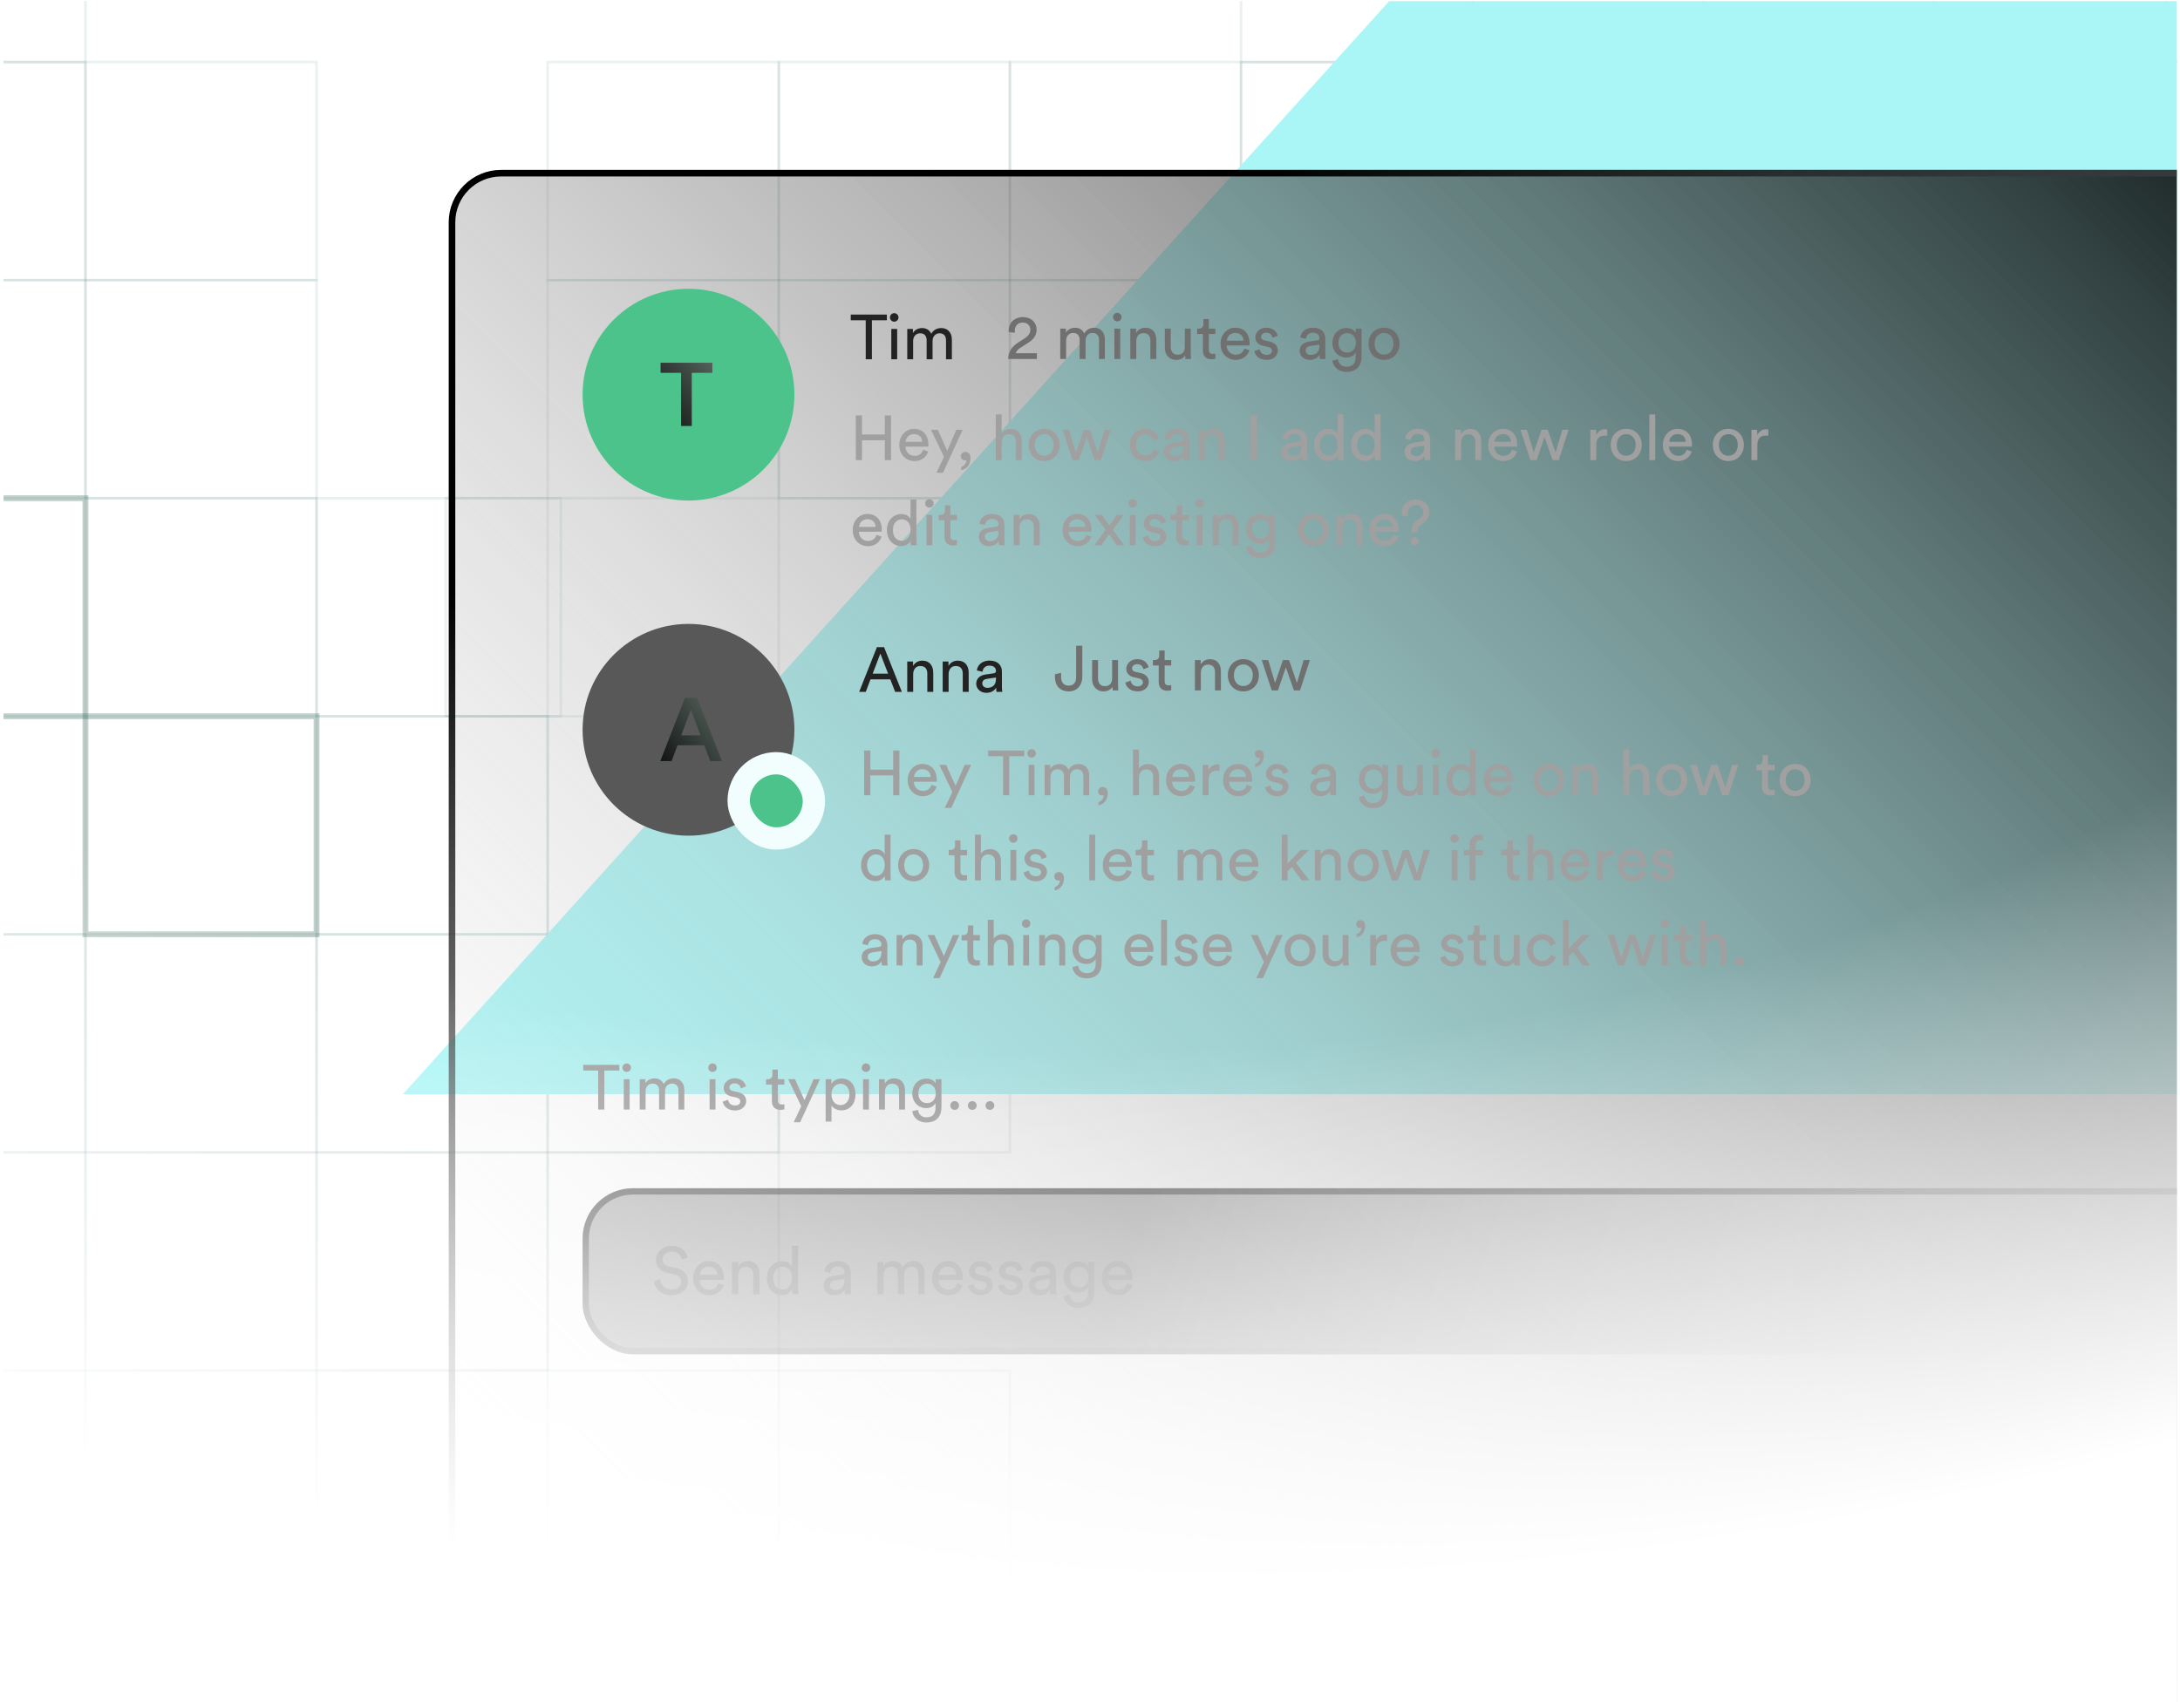 <svg xmlns="http://www.w3.org/2000/svg" width="333" height="261" fill="none" viewBox="0 0 333 261"><g clip-path="url(#clip0_2627_69093)"><rect width="332" height="260" fill="#fff" transform="translate(0.546 0.164)"/><rect width="35.303" height="33.314" x="83.657" y="242.684" stroke="#396764" stroke-opacity=".1" stroke-width=".387" transform="rotate(-180 83.657 242.684)"/><rect width="35.303" height="33.314" x="48.354" y="275.996" stroke="#396764" stroke-opacity=".1" stroke-width=".387" transform="rotate(-180 48.354 275.996)"/><rect width="35.303" height="33.314" x="48.354" y="242.684" stroke="#396764" stroke-opacity=".1" stroke-width=".387" transform="rotate(-180 48.354 242.684)"/><rect width="35.303" height="33.314" x="13.051" y="275.996" stroke="#396764" stroke-opacity=".1" stroke-width=".387" transform="rotate(-180 13.051 275.996)"/><rect width="35.303" height="33.314" x="13.051" y="242.684" stroke="#396764" stroke-opacity=".1" stroke-width=".387" transform="rotate(-180 13.051 242.684)"/><rect width="35.303" height="33.314" x="154.263" y="242.684" stroke="#396764" stroke-opacity=".1" stroke-width=".387" transform="rotate(-180 154.263 242.684)"/><rect width="35.303" height="33.314" x="83.657" y="209.369" stroke="#396764" stroke-opacity=".1" stroke-width=".387" transform="rotate(-180 83.657 209.369)"/><rect width="35.303" height="33.314" x="83.657" y="176.053" stroke="#396764" stroke-opacity=".1" stroke-width=".387" transform="rotate(-180 83.657 176.053)"/><rect width="35.303" height="33.314" x="48.354" y="209.369" stroke="#396764" stroke-opacity=".1" stroke-width=".387" transform="rotate(-180 48.354 209.369)"/><rect width="35.303" height="33.314" x="48.354" y="176.053" stroke="#396764" stroke-opacity=".1" stroke-width=".387" transform="rotate(-180 48.354 176.053)"/><rect width="35.303" height="33.314" x="13.051" y="209.369" stroke="#396764" stroke-opacity=".1" stroke-width=".387" transform="rotate(-180 13.051 209.369)"/><rect width="35.303" height="33.314" x="13.051" y="176.053" stroke="#396764" stroke-opacity=".1" stroke-width=".387" transform="rotate(-180 13.051 176.053)"/><rect width="35.303" height="33.314" x="154.263" y="176.053" stroke="#396764" stroke-opacity=".1" stroke-width=".387" transform="rotate(-180 154.263 176.053)"/><rect width="35.303" height="33.314" x="118.96" y="209.369" stroke="#396764" stroke-opacity=".1" stroke-width=".387" transform="rotate(-180 118.96 209.369)"/><rect width="35.303" height="33.314" x="118.96" y="176.053" stroke="#396764" stroke-opacity=".1" stroke-width=".387" transform="rotate(-180 118.96 176.053)"/><rect width="35.303" height="33.314" x="83.657" y="142.74" stroke="#396764" stroke-opacity=".1" stroke-width=".387" transform="rotate(-180 83.657 142.74)"/><rect width="35.303" height="33.314" x="83.657" y="109.427" stroke="#396764" stroke-opacity=".1" stroke-width=".387" transform="rotate(-180 83.657 109.427)"/><rect width="17.584" height="33.314" x="85.674" y="109.427" stroke="#396764" stroke-opacity=".1" stroke-width=".387" transform="rotate(-180 85.674 109.427)"/><rect width="35.303" height="33.314" x="260.176" y="109.427" stroke="#396764" stroke-opacity=".1" stroke-width=".387" transform="rotate(-180 260.176 109.427)"/><rect width="35.303" height="33.314" x="48.354" y="142.74" stroke="#346458" stroke-opacity=".3" stroke-width=".899" transform="rotate(-180 48.354 142.74)"/><rect width="35.303" height="33.314" x="48.354" y="109.427" stroke="#396764" stroke-opacity=".1" stroke-width=".387" transform="rotate(-180 48.354 109.427)"/><rect width="35.303" height="33.314" x="224.873" y="109.427" stroke="#396764" stroke-opacity=".1" stroke-width=".387" transform="rotate(-180 224.873 109.427)"/><rect width="35.303" height="33.314" x="13.051" y="142.74" stroke="#396764" stroke-opacity=".1" stroke-width=".387" transform="rotate(-180 13.051 142.74)"/><rect width="35.303" height="33.314" x="189.566" y="109.427" stroke="#396764" stroke-opacity=".1" stroke-width=".387" transform="rotate(-180 189.566 109.427)"/><rect width="35.303" height="33.314" x="154.263" y="142.74" stroke="#396764" stroke-opacity=".1" stroke-width=".387" transform="rotate(-180 154.263 142.74)"/><rect width="35.303" height="33.314" x="154.263" y="109.427" stroke="#396764" stroke-opacity=".1" stroke-width=".387" transform="rotate(-180 154.263 109.427)"/><rect width="35.303" height="33.314" x="118.96" y="142.74" stroke="#396764" stroke-opacity=".1" stroke-width=".387" transform="rotate(-180 118.96 142.74)"/><rect width="35.303" height="33.314" x="366.085" y="109.427" stroke="#396764" stroke-opacity=".1" stroke-width=".387" transform="rotate(-180 366.085 109.427)"/><rect width="35.303" height="33.314" x="330.779" y="109.427" stroke="#396764" stroke-opacity=".1" stroke-width=".387" transform="rotate(-180 330.779 109.427)"/><rect width="35.303" height="33.314" x="260.176" y="76.112" stroke="#396764" stroke-opacity=".1" stroke-width=".387" transform="rotate(-180 260.176 76.112)"/><rect width="35.303" height="33.314" x="260.176" y="42.798" stroke="#396764" stroke-opacity=".1" stroke-width=".387" transform="rotate(-180 260.176 42.798)"/><rect width="35.303" height="33.314" x="48.354" y="76.112" stroke="#396764" stroke-opacity=".1" stroke-width=".387" transform="rotate(-180 48.354 76.112)"/><rect width="35.303" height="33.314" x="224.873" y="76.112" stroke="#396764" stroke-opacity=".1" stroke-width=".387" transform="rotate(-180 224.873 76.112)"/><rect width="35.303" height="33.314" x="48.354" y="42.798" stroke="#396764" stroke-opacity=".1" stroke-width=".387" transform="rotate(-180 48.354 42.798)"/><rect width="35.303" height="33.314" x="224.873" y="42.798" stroke="#396764" stroke-opacity=".1" stroke-width=".387" transform="rotate(-180 224.873 42.798)"/><rect width="35.303" height="33.314" x="13.051" y="76.112" stroke="#396764" stroke-opacity=".1" stroke-width=".387" transform="rotate(-180 13.051 76.112)"/><rect width="35.303" height="33.314" x="189.566" y="76.112" stroke="#396764" stroke-opacity=".1" stroke-width=".387" transform="rotate(-180 189.566 76.112)"/><rect width="35.303" height="33.314" x="13.051" y="42.798" stroke="#396764" stroke-opacity=".1" stroke-width=".387" transform="rotate(-180 13.051 42.798)"/><rect width="35.303" height="33.314" x="189.566" y="42.798" stroke="#396764" stroke-opacity=".1" stroke-width=".387" transform="rotate(-180 189.566 42.798)"/><rect width="35.303" height="33.314" x="154.263" y="76.112" stroke="#396764" stroke-opacity=".1" stroke-width=".387" transform="rotate(-180 154.263 76.112)"/><rect width="35.303" height="33.314" x="154.263" y="42.798" stroke="#396764" stroke-opacity=".1" stroke-width=".387" transform="rotate(-180 154.263 42.798)"/><rect width="35.303" height="33.314" x="118.96" y="76.112" stroke="#396764" stroke-opacity=".1" stroke-width=".387" transform="rotate(-180 118.96 76.112)"/><rect width="35.303" height="33.314" x="118.96" y="42.798" stroke="#396764" stroke-opacity=".1" stroke-width=".387" transform="rotate(-180 118.96 42.798)"/><rect width="35.303" height="33.314" x="366.085" y="76.112" stroke="#396764" stroke-opacity=".1" stroke-width=".387" transform="rotate(-180 366.085 76.112)"/><rect width="35.303" height="33.314" x="366.085" y="42.798" stroke="#396764" stroke-opacity=".1" stroke-width=".387" transform="rotate(-180 366.085 42.798)"/><rect width="35.303" height="33.314" x="330.779" y="76.112" stroke="#396764" stroke-opacity=".1" stroke-width=".387" transform="rotate(-180 330.779 76.112)"/><rect width="35.303" height="33.314" x="330.779" y="42.798" stroke="#396764" stroke-opacity=".1" stroke-width=".387" transform="rotate(-180 330.779 42.798)"/><rect width="35.303" height="33.314" x="295.479" y="76.112" stroke="#396764" stroke-opacity=".1" stroke-width=".387" transform="rotate(-180 295.479 76.112)"/><rect width="35.303" height="33.314" x="295.479" y="42.798" stroke="#396764" stroke-opacity=".1" stroke-width=".387" transform="rotate(-180 295.479 42.798)"/><rect width="35.303" height="33.314" x="260.176" y="9.483" stroke="#396764" stroke-opacity=".1" stroke-width=".387" transform="rotate(-180 260.176 9.483)"/><rect width="35.303" height="33.314" x="224.873" y="9.483" stroke="#396764" stroke-opacity=".1" stroke-width=".387" transform="rotate(-180 224.873 9.483)"/><rect width="35.303" height="33.314" x="13.051" y="9.483" stroke="#396764" stroke-opacity=".1" stroke-width=".387" transform="rotate(-180 13.051 9.483)"/><rect width="35.303" height="33.314" x="366.085" y="9.483" stroke="#396764" stroke-opacity=".1" stroke-width=".387" transform="rotate(-180 366.085 9.483)"/><rect width="35.303" height="33.314" x="330.779" y="9.483" stroke="#396764" stroke-opacity=".1" stroke-width=".387" transform="rotate(-180 330.779 9.483)"/><rect width="35.303" height="33.314" x="295.479" y="9.483" stroke="#396764" stroke-opacity=".1" stroke-width=".387" transform="rotate(-180 295.479 9.483)"/><rect width="35.303" height="33.314" x="13.051" y="109.427" stroke="#346458" stroke-opacity=".3" stroke-width=".899" transform="rotate(-180 13.051 109.427)"/><g filter="url(#filter0_f_2627_69093)"><path fill="#AAF5F5" d="M514.547 167.164L61.547 167.164L216.719 -4.836L350.021 -4.836L514.547 167.164Z"/></g><g filter="url(#filter1_b_2627_69093)"><rect width="329" height="238.205" x="68.546" y="25.959" fill="url(#paint0_linear_2627_69093)" rx="8"/><rect width="328" height="237.205" x="69.046" y="26.459" stroke="url(#paint1_linear_2627_69093)" rx="7.5"/></g><circle cx="105.169" cy="60.296" r="16.177" fill="#4CC38A"/><path fill="url(#paint2_linear_2627_69093)" d="M108.819 56.959V55.419H100.904V56.959H104.037V65.078H105.672V56.959H108.819Z"/><path fill="#232323" d="M135.471 48.933V48.056H129.957V48.933H132.242V54.89H133.187V48.933H135.471ZM137.045 54.89V50.253H136.148V54.89H137.045ZM135.946 48.499C135.946 48.856 136.235 49.145 136.592 49.145C136.958 49.145 137.247 48.856 137.247 48.499C137.247 48.133 136.958 47.843 136.592 47.843C136.235 47.843 135.946 48.133 135.946 48.499ZM139.483 54.89V52.095C139.483 51.401 139.917 50.919 140.563 50.919C141.257 50.919 141.546 51.381 141.546 51.979V54.89H142.452V52.085C142.452 51.42 142.886 50.919 143.522 50.919C144.207 50.919 144.505 51.372 144.505 51.979V54.89H145.402V51.883C145.402 50.668 144.611 50.118 143.802 50.118C143.214 50.118 142.616 50.331 142.25 50.996C141.999 50.398 141.44 50.118 140.862 50.118C140.322 50.118 139.743 50.359 139.454 50.87V50.253H138.587V54.89H139.483Z"/><path fill="#707070" d="M155.032 50.84C155.022 50.743 155.012 50.647 155.012 50.56C155.012 49.847 155.398 49.278 156.217 49.278C157.008 49.278 157.393 49.808 157.393 50.377C157.393 50.859 157.123 51.303 156.535 51.678L155.494 52.353C154.434 53.038 154.029 53.819 154.01 54.84H158.386V53.963H155.176C155.263 53.578 155.581 53.317 155.938 53.086L157.172 52.295C157.885 51.842 158.348 51.187 158.348 50.367C158.348 49.326 157.576 48.449 156.237 48.449C154.868 48.449 154.077 49.404 154.077 50.474C154.077 50.551 154.077 50.637 154.087 50.724L155.032 50.84ZM162.852 54.84V52.045C162.852 51.351 163.286 50.869 163.932 50.869C164.626 50.869 164.915 51.331 164.915 51.929V54.84H165.821V52.035C165.821 51.37 166.255 50.869 166.891 50.869C167.576 50.869 167.874 51.322 167.874 51.929V54.84H168.771V51.833C168.771 50.618 167.981 50.069 167.171 50.069C166.583 50.069 165.985 50.281 165.619 50.946C165.368 50.348 164.809 50.069 164.231 50.069C163.691 50.069 163.112 50.31 162.823 50.821V50.204H161.956V54.84H162.852ZM171.117 54.84V50.204H170.221V54.84H171.117ZM170.019 48.449C170.019 48.806 170.308 49.095 170.664 49.095C171.031 49.095 171.32 48.806 171.32 48.449C171.32 48.083 171.031 47.794 170.664 47.794C170.308 47.794 170.019 48.083 170.019 48.449ZM173.565 52.16C173.565 51.457 173.932 50.888 174.645 50.888C175.455 50.888 175.725 51.409 175.725 52.054V54.84H176.631V51.9C176.631 50.869 176.081 50.069 174.973 50.069C174.433 50.069 173.883 50.29 173.546 50.869V50.204H172.659V54.84H173.565V52.16ZM181.034 54.281C181.034 54.474 181.053 54.734 181.072 54.84H181.94C181.921 54.676 181.892 54.349 181.892 53.982V50.204H180.986V52.999C180.986 53.703 180.619 54.185 179.887 54.185C179.125 54.185 178.836 53.626 178.836 52.989V50.204H177.93V53.124C177.93 54.175 178.585 54.985 179.665 54.985C180.205 54.985 180.783 54.763 181.034 54.281ZM184.653 48.738H183.824V49.49C183.824 49.895 183.611 50.204 183.11 50.204H182.86V51.023H183.746V53.568C183.746 54.407 184.248 54.889 185.038 54.889C185.347 54.889 185.578 54.831 185.655 54.802V54.031C185.578 54.05 185.414 54.069 185.298 54.069C184.826 54.069 184.653 53.857 184.653 53.433V51.023H185.655V50.204H184.653V48.738ZM187.405 52.045C187.444 51.447 187.907 50.859 188.668 50.859C189.488 50.859 189.921 51.38 189.941 52.045H187.405ZM190.076 53.25C189.902 53.77 189.526 54.185 188.774 54.185C187.994 54.185 187.396 53.606 187.377 52.777H190.866C190.876 52.72 190.885 52.604 190.885 52.488C190.885 51.042 190.085 50.059 188.659 50.059C187.492 50.059 186.442 51.052 186.442 52.508C186.442 54.079 187.531 54.985 188.774 54.985C189.854 54.985 190.596 54.339 190.856 53.52L190.076 53.25ZM191.608 53.635C191.685 54.166 192.225 54.985 193.498 54.985C194.645 54.985 195.194 54.204 195.194 53.549C195.194 52.864 194.751 52.353 193.912 52.17L193.16 52.006C192.804 51.929 192.63 51.727 192.63 51.447C192.63 51.129 192.939 50.83 193.401 50.83C194.134 50.83 194.327 51.36 194.365 51.601L195.165 51.303C195.069 50.888 194.674 50.059 193.401 50.059C192.495 50.059 191.753 50.734 191.753 51.524C191.753 52.18 192.187 52.671 192.91 52.826L193.7 52.999C194.086 53.086 194.298 53.308 194.298 53.597C194.298 53.925 194.018 54.214 193.507 54.214C192.852 54.214 192.486 53.828 192.428 53.346L191.608 53.635ZM198.521 53.597C198.521 54.329 199.129 54.985 200.073 54.985C200.902 54.985 201.365 54.541 201.568 54.214C201.568 54.551 201.596 54.725 201.616 54.84H202.503C202.483 54.725 202.445 54.484 202.445 54.079V51.756C202.445 50.849 201.905 50.059 200.517 50.059C199.514 50.059 198.714 50.676 198.618 51.563L199.485 51.765C199.543 51.225 199.9 50.83 200.536 50.83C201.24 50.83 201.539 51.206 201.539 51.659C201.539 51.823 201.462 51.968 201.182 52.006L199.929 52.189C199.129 52.305 198.521 52.768 198.521 53.597ZM200.199 54.223C199.736 54.223 199.447 53.896 199.447 53.549C199.447 53.134 199.736 52.912 200.122 52.855L201.539 52.642V52.855C201.539 53.867 200.941 54.223 200.199 54.223ZM203.519 55.091C203.635 56.084 204.502 56.816 205.659 56.816C207.404 56.816 207.982 55.669 207.982 54.493V50.204H207.086V50.849C206.854 50.387 206.372 50.117 205.659 50.117C204.387 50.117 203.529 51.119 203.529 52.373C203.529 53.684 204.425 54.619 205.659 54.619C206.353 54.619 206.854 54.281 207.076 53.857V54.522C207.076 55.525 206.633 56.026 205.659 56.026C204.955 56.026 204.464 55.534 204.396 54.889L203.519 55.091ZM205.794 53.857C204.975 53.857 204.454 53.279 204.454 52.373C204.454 51.476 204.994 50.888 205.794 50.888C206.575 50.888 207.115 51.476 207.115 52.373C207.115 53.269 206.575 53.857 205.794 53.857ZM211.415 54.175C210.644 54.175 209.969 53.597 209.969 52.517C209.969 51.447 210.644 50.869 211.415 50.869C212.186 50.869 212.861 51.447 212.861 52.517C212.861 53.597 212.186 54.175 211.415 54.175ZM211.415 50.059C210.027 50.059 209.044 51.11 209.044 52.517C209.044 53.934 210.027 54.985 211.415 54.985C212.803 54.985 213.786 53.934 213.786 52.517C213.786 51.11 212.803 50.059 211.415 50.059Z"/><path fill="#A0A0A0" d="M136.107 70.296V63.461H135.163V66.382H131.673V63.461H130.728V70.296H131.673V67.259H135.163V70.296H136.107ZM138.337 67.5C138.375 66.903 138.838 66.315 139.6 66.315C140.419 66.315 140.853 66.835 140.872 67.5H138.337ZM141.007 68.705C140.834 69.226 140.458 69.64 139.706 69.64C138.925 69.64 138.327 69.062 138.308 68.233H141.797C141.807 68.175 141.817 68.059 141.817 67.944C141.817 66.498 141.017 65.515 139.59 65.515C138.424 65.515 137.373 66.507 137.373 67.963C137.373 69.534 138.462 70.441 139.706 70.441C140.785 70.441 141.528 69.795 141.788 68.975L141.007 68.705ZM144.036 72.234L147.053 65.659H146.08L144.692 68.86L143.246 65.659H142.205L144.2 69.785L143.043 72.234H144.036ZM146.765 69.679C146.765 70.094 147.054 70.335 147.411 70.335C147.517 70.335 147.594 70.305 147.623 70.286C147.613 70.749 147.295 71.221 146.823 71.327V71.829C147.42 71.751 148.249 71.221 148.249 69.949C148.249 69.342 147.883 69.033 147.469 69.033C147.064 69.033 146.765 69.332 146.765 69.679ZM153.011 67.568C153.03 66.883 153.397 66.344 154.091 66.344C154.9 66.344 155.17 66.864 155.17 67.51V70.296H156.076V67.356C156.076 66.324 155.527 65.524 154.418 65.524C153.888 65.524 153.348 65.707 153.011 66.199V63.317H152.105V70.296H153.011V67.568ZM159.503 69.631C158.732 69.631 158.058 69.052 158.058 67.973C158.058 66.903 158.732 66.324 159.503 66.324C160.275 66.324 160.949 66.903 160.949 67.973C160.949 69.052 160.275 69.631 159.503 69.631ZM159.503 65.515C158.115 65.515 157.132 66.565 157.132 67.973C157.132 69.39 158.115 70.441 159.503 70.441C160.892 70.441 161.875 69.39 161.875 67.973C161.875 66.565 160.892 65.515 159.503 65.515ZM165.552 65.659L164.347 69.149L163.306 65.659H162.313L163.837 70.296H164.791L165.996 66.768L167.23 70.296H168.165L169.669 65.659H168.714L167.692 69.149L166.487 65.659H165.552ZM174.941 66.353C175.732 66.353 176.069 66.883 176.185 67.337L177.004 66.99C176.811 66.286 176.175 65.515 174.941 65.515C173.621 65.515 172.608 66.527 172.608 67.973C172.608 69.38 173.601 70.441 174.951 70.441C176.156 70.441 176.821 69.66 177.043 68.995L176.243 68.647C176.136 69.014 175.818 69.602 174.951 69.602C174.199 69.602 173.534 69.033 173.534 67.973C173.534 66.893 174.209 66.353 174.941 66.353ZM177.769 69.052C177.769 69.785 178.377 70.441 179.321 70.441C180.15 70.441 180.613 69.997 180.815 69.669C180.815 70.007 180.844 70.18 180.864 70.296H181.751C181.731 70.18 181.693 69.939 181.693 69.534V67.211C181.693 66.305 181.153 65.515 179.765 65.515C178.762 65.515 177.962 66.132 177.866 67.018L178.733 67.221C178.791 66.681 179.148 66.286 179.784 66.286C180.488 66.286 180.787 66.662 180.787 67.115C180.787 67.279 180.709 67.423 180.43 67.462L179.177 67.645C178.377 67.761 177.769 68.223 177.769 69.052ZM179.447 69.679C178.984 69.679 178.695 69.351 178.695 69.004C178.695 68.59 178.984 68.368 179.37 68.31L180.787 68.098V68.31C180.787 69.322 180.189 69.679 179.447 69.679ZM184.01 67.616C184.01 66.912 184.377 66.344 185.09 66.344C185.9 66.344 186.17 66.864 186.17 67.51V70.296H187.076V67.356C187.076 66.324 186.526 65.524 185.418 65.524C184.878 65.524 184.329 65.746 183.991 66.324V65.659H183.104V70.296H184.01V67.616ZM191.988 70.296V63.461H191.024V70.296H191.988ZM195.75 69.052C195.75 69.785 196.357 70.441 197.302 70.441C198.131 70.441 198.593 69.997 198.796 69.669C198.796 70.007 198.825 70.18 198.844 70.296H199.731C199.712 70.18 199.673 69.939 199.673 69.534V67.211C199.673 66.305 199.133 65.515 197.745 65.515C196.743 65.515 195.942 66.132 195.846 67.018L196.714 67.221C196.771 66.681 197.128 66.286 197.764 66.286C198.468 66.286 198.767 66.662 198.767 67.115C198.767 67.279 198.69 67.423 198.41 67.462L197.157 67.645C196.357 67.761 195.75 68.223 195.75 69.052ZM197.427 69.679C196.964 69.679 196.675 69.351 196.675 69.004C196.675 68.59 196.964 68.368 197.35 68.31L198.767 68.098V68.31C198.767 69.322 198.169 69.679 197.427 69.679ZM201.624 67.963C201.624 67.009 202.164 66.334 202.993 66.334C203.822 66.334 204.324 66.99 204.324 67.944C204.324 68.898 203.813 69.621 202.984 69.621C202.116 69.621 201.624 68.917 201.624 67.963ZM204.333 69.669C204.333 69.949 204.362 70.19 204.381 70.296H205.259C205.249 70.219 205.21 69.881 205.21 69.438V63.317H204.314V66.315C204.16 65.939 203.716 65.534 202.897 65.534C201.586 65.534 200.699 66.652 200.699 67.963C200.699 69.342 201.538 70.421 202.897 70.421C203.62 70.421 204.111 70.036 204.333 69.592V69.669ZM207.292 67.963C207.292 67.009 207.831 66.334 208.66 66.334C209.489 66.334 209.991 66.99 209.991 67.944C209.991 68.898 209.48 69.621 208.651 69.621C207.783 69.621 207.292 68.917 207.292 67.963ZM210 69.669C210 69.949 210.029 70.19 210.048 70.296H210.926C210.916 70.219 210.877 69.881 210.877 69.438V63.317H209.981V66.315C209.827 65.939 209.383 65.534 208.564 65.534C207.253 65.534 206.366 66.652 206.366 67.963C206.366 69.342 207.205 70.421 208.564 70.421C209.287 70.421 209.779 70.036 210 69.592V69.669ZM214.539 69.052C214.539 69.785 215.147 70.441 216.091 70.441C216.92 70.441 217.383 69.997 217.586 69.669C217.586 70.007 217.615 70.18 217.634 70.296H218.521C218.501 70.18 218.463 69.939 218.463 69.534V67.211C218.463 66.305 217.923 65.515 216.535 65.515C215.532 65.515 214.732 66.132 214.636 67.018L215.503 67.221C215.561 66.681 215.918 66.286 216.554 66.286C217.258 66.286 217.557 66.662 217.557 67.115C217.557 67.279 217.48 67.423 217.2 67.462L215.947 67.645C215.147 67.761 214.539 68.223 214.539 69.052ZM216.217 69.679C215.754 69.679 215.465 69.351 215.465 69.004C215.465 68.59 215.754 68.368 216.14 68.31L217.557 68.098V68.31C217.557 69.322 216.959 69.679 216.217 69.679ZM223.191 67.616C223.191 66.912 223.557 66.344 224.27 66.344C225.08 66.344 225.35 66.864 225.35 67.51V70.296H226.256V67.356C226.256 66.324 225.706 65.524 224.598 65.524C224.058 65.524 223.509 65.746 223.171 66.324V65.659H222.284V70.296H223.191V67.616ZM228.285 67.5C228.324 66.903 228.787 66.315 229.548 66.315C230.367 66.315 230.801 66.835 230.821 67.5H228.285ZM230.956 68.705C230.782 69.226 230.406 69.64 229.654 69.64C228.873 69.64 228.276 69.062 228.256 68.233H231.746C231.756 68.175 231.765 68.059 231.765 67.944C231.765 66.498 230.965 65.515 229.538 65.515C228.372 65.515 227.321 66.507 227.321 67.963C227.321 69.534 228.411 70.441 229.654 70.441C230.734 70.441 231.476 69.795 231.736 68.975L230.956 68.705ZM235.487 65.659L234.282 69.149L233.241 65.659H232.248L233.771 70.296H234.726L235.931 66.768L237.165 70.296H238.1L239.603 65.659H238.649L237.627 69.149L236.422 65.659H235.487ZM245.503 65.611C245.454 65.601 245.329 65.582 245.204 65.582C244.731 65.582 244.153 65.756 243.816 66.469V65.659H242.929V70.296H243.835V67.973C243.835 66.951 244.346 66.546 245.107 66.546C245.233 66.546 245.368 66.556 245.503 66.575V65.611ZM248.407 69.631C247.636 69.631 246.961 69.052 246.961 67.973C246.961 66.903 247.636 66.324 248.407 66.324C249.178 66.324 249.853 66.903 249.853 67.973C249.853 69.052 249.178 69.631 248.407 69.631ZM248.407 65.515C247.019 65.515 246.036 66.565 246.036 67.973C246.036 69.39 247.019 70.441 248.407 70.441C249.795 70.441 250.778 69.39 250.778 67.973C250.778 66.565 249.795 65.515 248.407 65.515ZM252.844 70.296V63.317H251.938V70.296H252.844ZM254.973 67.5C255.012 66.903 255.475 66.315 256.236 66.315C257.055 66.315 257.489 66.835 257.509 67.5H254.973ZM257.644 68.705C257.47 69.226 257.094 69.64 256.342 69.64C255.561 69.64 254.964 69.062 254.944 68.233H258.434C258.444 68.175 258.453 68.059 258.453 67.944C258.453 66.498 257.653 65.515 256.226 65.515C255.06 65.515 254.009 66.507 254.009 67.963C254.009 69.534 255.099 70.441 256.342 70.441C257.422 70.441 258.164 69.795 258.424 68.975L257.644 68.705ZM264.006 69.631C263.234 69.631 262.56 69.052 262.56 67.973C262.56 66.903 263.234 66.324 264.006 66.324C264.777 66.324 265.452 66.903 265.452 67.973C265.452 69.052 264.777 69.631 264.006 69.631ZM264.006 65.515C262.618 65.515 261.634 66.565 261.634 67.973C261.634 69.39 262.618 70.441 264.006 70.441C265.394 70.441 266.377 69.39 266.377 67.973C266.377 66.565 265.394 65.515 264.006 65.515ZM270.11 65.611C270.062 65.601 269.937 65.582 269.811 65.582C269.339 65.582 268.761 65.756 268.423 66.469V65.659H267.536V70.296H268.442V67.973C268.442 66.951 268.953 66.546 269.715 66.546C269.84 66.546 269.975 66.556 270.11 66.575V65.611ZM131.22 80.5C131.259 79.903 131.721 79.315 132.483 79.315C133.302 79.315 133.736 79.835 133.755 80.5H131.22ZM133.89 81.705C133.717 82.226 133.341 82.64 132.589 82.64C131.808 82.64 131.21 82.062 131.191 81.233H134.681C134.69 81.175 134.7 81.059 134.7 80.944C134.7 79.498 133.9 78.515 132.473 78.515C131.307 78.515 130.256 79.507 130.256 80.963C130.256 82.534 131.345 83.441 132.589 83.441C133.669 83.441 134.411 82.795 134.671 81.975L133.89 81.705ZM136.396 80.963C136.396 80.009 136.936 79.334 137.765 79.334C138.594 79.334 139.096 79.99 139.096 80.944C139.096 81.898 138.585 82.621 137.756 82.621C136.888 82.621 136.396 81.917 136.396 80.963ZM139.105 82.669C139.105 82.949 139.134 83.19 139.153 83.296H140.031C140.021 83.219 139.982 82.881 139.982 82.438V76.317H139.086V79.315C138.932 78.939 138.488 78.534 137.669 78.534C136.358 78.534 135.471 79.652 135.471 80.963C135.471 82.342 136.31 83.421 137.669 83.421C138.392 83.421 138.884 83.036 139.105 82.592V82.669ZM142.42 83.296V78.659H141.524V83.296H142.42ZM141.321 76.905C141.321 77.261 141.61 77.551 141.967 77.551C142.333 77.551 142.623 77.261 142.623 76.905C142.623 76.538 142.333 76.249 141.967 76.249C141.61 76.249 141.321 76.538 141.321 76.905ZM145.177 77.194H144.347V77.946C144.347 78.351 144.135 78.659 143.634 78.659H143.384V79.479H144.27V82.023C144.27 82.862 144.772 83.344 145.562 83.344C145.871 83.344 146.102 83.286 146.179 83.257V82.486C146.102 82.505 145.938 82.525 145.822 82.525C145.35 82.525 145.177 82.313 145.177 81.888V79.479H146.179V78.659H145.177V77.194ZM149.509 82.052C149.509 82.785 150.117 83.441 151.061 83.441C151.89 83.441 152.353 82.997 152.555 82.669C152.555 83.007 152.584 83.18 152.604 83.296H153.49C153.471 83.18 153.433 82.939 153.433 82.534V80.211C153.433 79.305 152.893 78.515 151.505 78.515C150.502 78.515 149.702 79.132 149.606 80.018L150.473 80.221C150.531 79.681 150.888 79.286 151.524 79.286C152.228 79.286 152.526 79.662 152.526 80.115C152.526 80.279 152.449 80.423 152.17 80.462L150.917 80.645C150.117 80.761 149.509 81.223 149.509 82.052ZM151.187 82.679C150.724 82.679 150.435 82.351 150.435 82.004C150.435 81.59 150.724 81.368 151.109 81.31L152.526 81.098V81.31C152.526 82.322 151.929 82.679 151.187 82.679ZM155.75 80.616C155.75 79.912 156.117 79.344 156.83 79.344C157.64 79.344 157.91 79.864 157.91 80.51V83.296H158.816V80.356C158.816 79.324 158.266 78.524 157.158 78.524C156.618 78.524 156.068 78.746 155.731 79.324V78.659H154.844V83.296H155.75V80.616ZM163.255 80.5C163.294 79.903 163.756 79.315 164.518 79.315C165.337 79.315 165.771 79.835 165.79 80.5H163.255ZM165.925 81.705C165.752 82.226 165.376 82.64 164.624 82.64C163.843 82.64 163.245 82.062 163.226 81.233H166.716C166.725 81.175 166.735 81.059 166.735 80.944C166.735 79.498 165.935 78.515 164.508 78.515C163.342 78.515 162.291 79.507 162.291 80.963C162.291 82.534 163.38 83.441 164.624 83.441C165.704 83.441 166.446 82.795 166.706 81.975L165.925 81.705ZM167.17 83.296H168.249L169.426 81.59L170.621 83.296H171.71C171.431 82.92 170.283 81.31 170.004 80.934L171.652 78.659H170.582L169.464 80.288L168.327 78.659H167.228L168.895 80.934L167.17 83.296ZM173.476 83.296V78.659H172.58V83.296H173.476ZM172.377 76.905C172.377 77.261 172.666 77.551 173.023 77.551C173.389 77.551 173.679 77.261 173.679 76.905C173.679 76.538 173.389 76.249 173.023 76.249C172.666 76.249 172.377 76.538 172.377 76.905ZM174.584 82.091C174.661 82.621 175.201 83.441 176.473 83.441C177.621 83.441 178.17 82.66 178.17 82.004C178.17 81.32 177.727 80.809 176.888 80.626L176.136 80.462C175.779 80.385 175.606 80.182 175.606 79.903C175.606 79.585 175.914 79.286 176.377 79.286C177.11 79.286 177.303 79.816 177.341 80.057L178.141 79.758C178.045 79.344 177.65 78.515 176.377 78.515C175.471 78.515 174.729 79.189 174.729 79.98C174.729 80.635 175.162 81.127 175.885 81.281L176.676 81.455C177.062 81.541 177.274 81.763 177.274 82.052C177.274 82.38 176.994 82.669 176.483 82.669C175.828 82.669 175.461 82.284 175.403 81.802L174.584 82.091ZM180.591 77.194H179.762V77.946C179.762 78.351 179.55 78.659 179.049 78.659H178.798V79.479H179.685V82.023C179.685 82.862 180.186 83.344 180.977 83.344C181.285 83.344 181.516 83.286 181.594 83.257V82.486C181.516 82.505 181.353 82.525 181.237 82.525C180.765 82.525 180.591 82.313 180.591 81.888V79.479H181.594V78.659H180.591V77.194ZM183.7 83.296V78.659H182.803V83.296H183.7ZM182.601 76.905C182.601 77.261 182.89 77.551 183.246 77.551C183.613 77.551 183.902 77.261 183.902 76.905C183.902 76.538 183.613 76.249 183.246 76.249C182.89 76.249 182.601 76.538 182.601 76.905ZM186.147 80.616C186.147 79.912 186.514 79.344 187.227 79.344C188.037 79.344 188.307 79.864 188.307 80.51V83.296H189.213V80.356C189.213 79.324 188.663 78.524 187.555 78.524C187.015 78.524 186.465 78.746 186.128 79.324V78.659H185.241V83.296H186.147V80.616ZM190.317 83.546C190.432 84.539 191.3 85.272 192.457 85.272C194.202 85.272 194.78 84.125 194.78 82.949V78.659H193.883V79.305C193.652 78.842 193.17 78.573 192.457 78.573C191.184 78.573 190.326 79.575 190.326 80.828C190.326 82.139 191.223 83.074 192.457 83.074C193.151 83.074 193.652 82.737 193.874 82.313V82.978C193.874 83.98 193.43 84.482 192.457 84.482C191.753 84.482 191.261 83.99 191.194 83.344L190.317 83.546ZM192.592 82.313C191.772 82.313 191.252 81.734 191.252 80.828C191.252 79.932 191.792 79.344 192.592 79.344C193.373 79.344 193.912 79.932 193.912 80.828C193.912 81.725 193.373 82.313 192.592 82.313ZM200.623 82.631C199.852 82.631 199.177 82.052 199.177 80.973C199.177 79.903 199.852 79.324 200.623 79.324C201.394 79.324 202.069 79.903 202.069 80.973C202.069 82.052 201.394 82.631 200.623 82.631ZM200.623 78.515C199.235 78.515 198.251 79.565 198.251 80.973C198.251 82.39 199.235 83.441 200.623 83.441C202.011 83.441 202.994 82.39 202.994 80.973C202.994 79.565 202.011 78.515 200.623 78.515ZM205.06 80.616C205.06 79.912 205.426 79.344 206.139 79.344C206.949 79.344 207.219 79.864 207.219 80.51V83.296H208.125V80.356C208.125 79.324 207.576 78.524 206.467 78.524C205.927 78.524 205.378 78.746 205.04 79.324V78.659H204.153V83.296H205.06V80.616ZM210.154 80.5C210.193 79.903 210.656 79.315 211.417 79.315C212.237 79.315 212.67 79.835 212.69 80.5H210.154ZM212.825 81.705C212.651 82.226 212.275 82.64 211.523 82.64C210.742 82.64 210.145 82.062 210.125 81.233H213.615C213.625 81.175 213.634 81.059 213.634 80.944C213.634 79.498 212.834 78.515 211.408 78.515C210.241 78.515 209.19 79.507 209.19 80.963C209.19 82.534 210.28 83.441 211.523 83.441C212.603 83.441 213.345 82.795 213.605 81.975L212.825 81.705ZM216.513 81.339C216.503 81.243 216.503 81.204 216.503 81.156C216.503 80.78 216.628 80.433 216.927 80.231L217.371 79.932C217.93 79.556 218.354 79.025 218.354 78.254C218.354 77.271 217.592 76.317 216.243 76.317C214.758 76.317 214.112 77.406 214.112 78.293C214.112 78.466 214.132 78.621 214.17 78.756L215.105 78.871C215.067 78.765 215.038 78.563 215.038 78.399C215.038 77.792 215.404 77.165 216.243 77.165C217.014 77.165 217.39 77.695 217.39 78.264C217.39 78.64 217.207 78.987 216.879 79.209L216.455 79.498C215.886 79.883 215.655 80.365 215.655 81.002C215.655 81.127 215.655 81.223 215.664 81.339H216.513ZM215.452 82.718C215.452 83.064 215.732 83.344 216.079 83.344C216.426 83.344 216.715 83.064 216.715 82.718C216.715 82.371 216.426 82.081 216.079 82.081C215.732 82.081 215.452 82.371 215.452 82.718Z"/><circle cx="105.169" cy="111.493" r="16.177" fill="#585858"/><rect width="11.494" height="11.494" x="112.832" y="116.602" fill="#4CC38A" stroke="#F2FDFD" stroke-width="3.406" rx="5.747"/><path fill="url(#paint3_linear_2627_69093)" d="M108.492 116.276H110.277L106.517 106.617H104.623L100.863 116.276H102.593L103.493 113.851H107.579L108.492 116.276ZM105.536 108.388L107.007 112.339H104.065L105.536 108.388Z"/><path fill="#232323" d="M136.739 105.702H137.761L135.042 98.867H133.953L131.235 105.702H132.247L132.97 103.793H135.997L136.739 105.702ZM134.474 99.85L135.659 102.916H133.307L134.474 99.85ZM139.49 103.022C139.49 102.318 139.856 101.749 140.569 101.749C141.379 101.749 141.649 102.27 141.649 102.916V105.702H142.555V102.762C142.555 101.73 142.006 100.93 140.897 100.93C140.357 100.93 139.808 101.152 139.471 101.73V101.065H138.584V105.702H139.49V103.022ZM144.903 103.022C144.903 102.318 145.269 101.749 145.982 101.749C146.792 101.749 147.062 102.27 147.062 102.916V105.702H147.968V102.762C147.968 101.73 147.419 100.93 146.31 100.93C145.77 100.93 145.221 101.152 144.883 101.73V101.065H143.997V105.702H144.903V103.022ZM149.12 104.458C149.12 105.191 149.728 105.846 150.672 105.846C151.501 105.846 151.964 105.403 152.166 105.075C152.166 105.412 152.195 105.586 152.215 105.702H153.102C153.082 105.586 153.044 105.345 153.044 104.94V102.617C153.044 101.711 152.504 100.92 151.116 100.92C150.113 100.92 149.313 101.537 149.217 102.424L150.084 102.627C150.142 102.087 150.499 101.692 151.135 101.692C151.839 101.692 152.138 102.067 152.138 102.521C152.138 102.684 152.06 102.829 151.781 102.868L150.528 103.051C149.728 103.166 149.12 103.629 149.12 104.458ZM150.798 105.085C150.335 105.085 150.046 104.757 150.046 104.41C150.046 103.995 150.335 103.774 150.721 103.716L152.138 103.504V103.716C152.138 104.728 151.54 105.085 150.798 105.085Z"/><path fill="#707070" d="M161.143 103.446C161.143 104.757 161.933 105.625 163.273 105.625C164.545 105.625 165.326 104.632 165.326 103.437V98.646H164.381V103.504C164.381 104.295 163.957 104.748 163.263 104.748C162.579 104.748 162.087 104.343 162.087 103.437V102.791L161.143 103.003V103.446ZM169.926 104.921C169.926 105.114 169.945 105.374 169.965 105.48H170.832C170.813 105.316 170.784 104.989 170.784 104.622V100.844H169.878V103.639C169.878 104.343 169.511 104.825 168.779 104.825C168.017 104.825 167.728 104.266 167.728 103.629V100.844H166.822V103.764C166.822 104.815 167.478 105.625 168.557 105.625C169.097 105.625 169.675 105.403 169.926 104.921ZM171.896 104.275C171.974 104.805 172.513 105.625 173.786 105.625C174.933 105.625 175.482 104.844 175.482 104.189C175.482 103.504 175.039 102.993 174.2 102.81L173.448 102.646C173.092 102.569 172.918 102.367 172.918 102.087C172.918 101.769 173.227 101.47 173.689 101.47C174.422 101.47 174.615 102 174.653 102.241L175.453 101.942C175.357 101.528 174.962 100.699 173.689 100.699C172.783 100.699 172.041 101.374 172.041 102.164C172.041 102.82 172.475 103.311 173.198 103.466L173.988 103.639C174.374 103.726 174.586 103.948 174.586 104.237C174.586 104.564 174.306 104.854 173.795 104.854C173.14 104.854 172.774 104.468 172.716 103.986L171.896 104.275ZM177.903 99.378H177.074V100.13C177.074 100.535 176.862 100.844 176.361 100.844H176.11V101.663H176.997V104.208C176.997 105.046 177.498 105.528 178.289 105.528C178.597 105.528 178.829 105.471 178.906 105.442V104.67C178.829 104.69 178.665 104.709 178.549 104.709C178.077 104.709 177.903 104.497 177.903 104.073V101.663H178.906V100.844H177.903V99.378ZM183.431 102.8C183.431 102.097 183.798 101.528 184.511 101.528C185.321 101.528 185.591 102.048 185.591 102.694V105.48H186.497V102.54C186.497 101.509 185.947 100.709 184.839 100.709C184.299 100.709 183.75 100.93 183.412 101.509V100.844H182.525V105.48H183.431V102.8ZM189.924 104.815C189.153 104.815 188.478 104.237 188.478 103.157C188.478 102.087 189.153 101.509 189.924 101.509C190.695 101.509 191.37 102.087 191.37 103.157C191.37 104.237 190.695 104.815 189.924 104.815ZM189.924 100.699C188.536 100.699 187.553 101.75 187.553 103.157C187.553 104.574 188.536 105.625 189.924 105.625C191.312 105.625 192.295 104.574 192.295 103.157C192.295 101.75 191.312 100.699 189.924 100.699ZM195.973 100.844L194.768 104.333L193.727 100.844H192.734L194.257 105.48H195.211L196.416 101.952L197.65 105.48H198.585L200.089 100.844H199.135L198.113 104.333L196.908 100.844H195.973Z"/><path fill="#A0A0A0" d="M137.385 121.493V114.658H136.44V117.579H132.95V114.658H132.006V121.493H132.95V118.456H136.44V121.493H137.385ZM139.614 118.697C139.653 118.1 140.115 117.512 140.877 117.512C141.696 117.512 142.13 118.032 142.149 118.697H139.614ZM142.284 119.902C142.111 120.423 141.735 120.837 140.983 120.837C140.202 120.837 139.605 120.259 139.585 119.43H143.075C143.084 119.372 143.094 119.257 143.094 119.141C143.094 117.695 142.294 116.712 140.867 116.712C139.701 116.712 138.65 117.705 138.65 119.16C138.65 120.731 139.739 121.638 140.983 121.638C142.063 121.638 142.805 120.992 143.065 120.172L142.284 119.902ZM145.313 123.43L148.331 116.856H147.357L145.969 120.057L144.523 116.856H143.482L145.477 120.982L144.321 123.43H145.313ZM156.451 115.536V114.658H150.938V115.536H153.222V121.493H154.167V115.536H156.451ZM158.025 121.493V116.856H157.129V121.493H158.025ZM156.926 115.102C156.926 115.458 157.216 115.748 157.572 115.748C157.939 115.748 158.228 115.458 158.228 115.102C158.228 114.735 157.939 114.446 157.572 114.446C157.216 114.446 156.926 114.735 156.926 115.102ZM160.463 121.493V118.697C160.463 118.003 160.897 117.521 161.543 117.521C162.237 117.521 162.526 117.984 162.526 118.582V121.493H163.433V118.688C163.433 118.023 163.866 117.521 164.503 117.521C165.187 117.521 165.486 117.974 165.486 118.582V121.493H166.382V118.485C166.382 117.271 165.592 116.721 164.782 116.721C164.194 116.721 163.596 116.933 163.23 117.598C162.979 117.001 162.42 116.721 161.842 116.721C161.302 116.721 160.724 116.962 160.435 117.473V116.856H159.567V121.493H160.463ZM167.736 120.876C167.736 121.29 168.025 121.531 168.382 121.531C168.488 121.531 168.565 121.503 168.594 121.483C168.584 121.946 168.266 122.418 167.794 122.524V123.026C168.391 122.949 169.22 122.418 169.22 121.146C169.22 120.539 168.854 120.23 168.44 120.23C168.035 120.23 167.736 120.529 167.736 120.876ZM173.982 118.765C174.001 118.08 174.367 117.541 175.062 117.541C175.871 117.541 176.141 118.061 176.141 118.707V121.493H177.047V118.553C177.047 117.521 176.498 116.721 175.389 116.721C174.859 116.721 174.319 116.904 173.982 117.396V114.514H173.076V121.493H173.982V118.765ZM179.077 118.697C179.115 118.1 179.578 117.512 180.339 117.512C181.159 117.512 181.593 118.032 181.612 118.697H179.077ZM181.747 119.902C181.573 120.423 181.197 120.837 180.446 120.837C179.665 120.837 179.067 120.259 179.048 119.43H182.537C182.547 119.372 182.557 119.257 182.557 119.141C182.557 117.695 181.756 116.712 180.33 116.712C179.163 116.712 178.113 117.705 178.113 119.16C178.113 120.731 179.202 121.638 180.446 121.638C181.525 121.638 182.267 120.992 182.528 120.172L181.747 119.902ZM186.287 116.808C186.239 116.798 186.114 116.779 185.988 116.779C185.516 116.779 184.938 116.953 184.6 117.666V116.856H183.713V121.493H184.619V119.17C184.619 118.148 185.13 117.743 185.892 117.743C186.017 117.743 186.152 117.753 186.287 117.772V116.808ZM187.794 118.697C187.832 118.1 188.295 117.512 189.057 117.512C189.876 117.512 190.31 118.032 190.329 118.697H187.794ZM190.464 119.902C190.29 120.423 189.915 120.837 189.163 120.837C188.382 120.837 187.784 120.259 187.765 119.43H191.254C191.264 119.372 191.274 119.257 191.274 119.141C191.274 117.695 190.474 116.712 189.047 116.712C187.881 116.712 186.83 117.705 186.83 119.16C186.83 120.731 187.919 121.638 189.163 121.638C190.242 121.638 190.985 120.992 191.245 120.172L190.464 119.902ZM191.659 115.169C191.659 115.555 191.929 115.786 192.266 115.786C192.363 115.786 192.43 115.757 192.459 115.738C192.449 116.172 192.15 116.615 191.717 116.712V117.174C192.276 117.107 193.047 116.615 193.047 115.42C193.047 114.861 192.7 114.572 192.314 114.572C191.938 114.572 191.659 114.851 191.659 115.169ZM193.239 120.288C193.316 120.818 193.856 121.638 195.129 121.638C196.276 121.638 196.825 120.857 196.825 120.201C196.825 119.517 196.382 119.006 195.543 118.823L194.791 118.659C194.435 118.582 194.261 118.379 194.261 118.1C194.261 117.782 194.57 117.483 195.032 117.483C195.765 117.483 195.958 118.013 195.996 118.254L196.796 117.955C196.7 117.541 196.305 116.712 195.032 116.712C194.126 116.712 193.384 117.386 193.384 118.177C193.384 118.832 193.818 119.324 194.541 119.478L195.331 119.652C195.717 119.738 195.929 119.96 195.929 120.249C195.929 120.577 195.649 120.866 195.138 120.866C194.483 120.866 194.116 120.481 194.059 119.999L193.239 120.288ZM200.152 120.249C200.152 120.982 200.76 121.638 201.704 121.638C202.533 121.638 202.996 121.194 203.198 120.866C203.198 121.204 203.227 121.377 203.247 121.493H204.134C204.114 121.377 204.076 121.136 204.076 120.731V118.408C204.076 117.502 203.536 116.712 202.148 116.712C201.145 116.712 200.345 117.329 200.249 118.215L201.116 118.418C201.174 117.878 201.531 117.483 202.167 117.483C202.871 117.483 203.17 117.859 203.17 118.312C203.17 118.476 203.092 118.62 202.813 118.659L201.56 118.842C200.76 118.958 200.152 119.42 200.152 120.249ZM201.83 120.876C201.367 120.876 201.078 120.548 201.078 120.201C201.078 119.787 201.367 119.565 201.753 119.507L203.17 119.295V119.507C203.17 120.519 202.572 120.876 201.83 120.876ZM207.56 121.744C207.676 122.736 208.543 123.469 209.7 123.469C211.445 123.469 212.023 122.322 212.023 121.146V116.856H211.127V117.502C210.895 117.039 210.413 116.769 209.7 116.769C208.427 116.769 207.569 117.772 207.569 119.025C207.569 120.336 208.466 121.271 209.7 121.271C210.394 121.271 210.895 120.934 211.117 120.51V121.175C211.117 122.177 210.673 122.679 209.7 122.679C208.996 122.679 208.505 122.187 208.437 121.541L207.56 121.744ZM209.835 120.51C209.015 120.51 208.495 119.931 208.495 119.025C208.495 118.129 209.035 117.541 209.835 117.541C210.616 117.541 211.155 118.129 211.155 119.025C211.155 119.922 210.616 120.51 209.835 120.51ZM216.479 120.934C216.479 121.127 216.498 121.387 216.517 121.493H217.385C217.366 121.329 217.337 121.001 217.337 120.635V116.856H216.431V119.652C216.431 120.355 216.064 120.837 215.332 120.837C214.57 120.837 214.281 120.278 214.281 119.642V116.856H213.375V119.777C213.375 120.828 214.03 121.638 215.11 121.638C215.65 121.638 216.228 121.416 216.479 120.934ZM219.78 121.493V116.856H218.883V121.493H219.78ZM218.681 115.102C218.681 115.458 218.97 115.748 219.327 115.748C219.693 115.748 219.982 115.458 219.982 115.102C219.982 114.735 219.693 114.446 219.327 114.446C218.97 114.446 218.681 114.735 218.681 115.102ZM221.861 119.16C221.861 118.206 222.401 117.531 223.23 117.531C224.059 117.531 224.56 118.187 224.56 119.141C224.56 120.095 224.049 120.818 223.22 120.818C222.353 120.818 221.861 120.114 221.861 119.16ZM224.57 120.866C224.57 121.146 224.599 121.387 224.618 121.493H225.495C225.486 121.416 225.447 121.078 225.447 120.635V114.514H224.551V117.512C224.396 117.136 223.953 116.731 223.134 116.731C221.823 116.731 220.936 117.849 220.936 119.16C220.936 120.539 221.774 121.618 223.134 121.618C223.856 121.618 224.348 121.233 224.57 120.789V120.866ZM227.576 118.697C227.615 118.1 228.078 117.512 228.839 117.512C229.659 117.512 230.092 118.032 230.112 118.697H227.576ZM230.247 119.902C230.073 120.423 229.697 120.837 228.945 120.837C228.164 120.837 227.567 120.259 227.547 119.43H231.037C231.047 119.372 231.056 119.257 231.056 119.141C231.056 117.695 230.256 116.712 228.83 116.712C227.663 116.712 226.612 117.705 226.612 119.16C226.612 120.731 227.702 121.638 228.945 121.638C230.025 121.638 230.767 120.992 231.027 120.172L230.247 119.902ZM236.609 120.828C235.837 120.828 235.163 120.249 235.163 119.17C235.163 118.1 235.837 117.521 236.609 117.521C237.38 117.521 238.055 118.1 238.055 119.17C238.055 120.249 237.38 120.828 236.609 120.828ZM236.609 116.712C235.221 116.712 234.237 117.762 234.237 119.17C234.237 120.587 235.221 121.638 236.609 121.638C237.997 121.638 238.98 120.587 238.98 119.17C238.98 117.762 237.997 116.712 236.609 116.712ZM241.045 118.813C241.045 118.109 241.412 117.541 242.125 117.541C242.935 117.541 243.205 118.061 243.205 118.707V121.493H244.111V118.553C244.111 117.521 243.561 116.721 242.453 116.721C241.913 116.721 241.364 116.943 241.026 117.521V116.856H240.139V121.493H241.045V118.813ZM248.868 118.765C248.888 118.08 249.254 117.541 249.948 117.541C250.758 117.541 251.028 118.061 251.028 118.707V121.493H251.934V118.553C251.934 117.521 251.384 116.721 250.276 116.721C249.746 116.721 249.206 116.904 248.868 117.396V114.514H247.962V121.493H248.868V118.765ZM255.361 120.828C254.59 120.828 253.915 120.249 253.915 119.17C253.915 118.1 254.59 117.521 255.361 117.521C256.132 117.521 256.807 118.1 256.807 119.17C256.807 120.249 256.132 120.828 255.361 120.828ZM255.361 116.712C253.973 116.712 252.99 117.762 252.99 119.17C252.99 120.587 253.973 121.638 255.361 121.638C256.749 121.638 257.732 120.587 257.732 119.17C257.732 117.762 256.749 116.712 255.361 116.712ZM261.41 116.856L260.205 120.346L259.164 116.856H258.171L259.694 121.493H260.648L261.853 117.965L263.087 121.493H264.022L265.526 116.856H264.572L263.55 120.346L262.345 116.856H261.41ZM270.066 115.391H269.237V116.143C269.237 116.548 269.025 116.856 268.524 116.856H268.273V117.676H269.16V120.22C269.16 121.059 269.661 121.541 270.452 121.541C270.76 121.541 270.991 121.483 271.068 121.454V120.683C270.991 120.702 270.827 120.722 270.712 120.722C270.239 120.722 270.066 120.51 270.066 120.086V117.676H271.068V116.856H270.066V115.391ZM274.217 120.828C273.445 120.828 272.771 120.249 272.771 119.17C272.771 118.1 273.445 117.521 274.217 117.521C274.988 117.521 275.663 118.1 275.663 119.17C275.663 120.249 274.988 120.828 274.217 120.828ZM274.217 116.712C272.829 116.712 271.845 117.762 271.845 119.17C271.845 120.587 272.829 121.638 274.217 121.638C275.605 121.638 276.588 120.587 276.588 119.17C276.588 117.762 275.605 116.712 274.217 116.712ZM132.449 132.16C132.449 131.206 132.989 130.531 133.818 130.531C134.647 130.531 135.148 131.187 135.148 132.141C135.148 133.095 134.637 133.818 133.808 133.818C132.941 133.818 132.449 133.114 132.449 132.16ZM135.158 133.866C135.158 134.146 135.187 134.387 135.206 134.493H136.083C136.074 134.416 136.035 134.078 136.035 133.635V127.514H135.139V130.512C134.984 130.136 134.541 129.731 133.722 129.731C132.411 129.731 131.524 130.849 131.524 132.16C131.524 133.539 132.362 134.618 133.722 134.618C134.445 134.618 134.936 134.233 135.158 133.789V133.866ZM139.562 133.828C138.791 133.828 138.116 133.249 138.116 132.17C138.116 131.1 138.791 130.521 139.562 130.521C140.333 130.521 141.008 131.1 141.008 132.17C141.008 133.249 140.333 133.828 139.562 133.828ZM139.562 129.712C138.174 129.712 137.191 130.762 137.191 132.17C137.191 133.587 138.174 134.638 139.562 134.638C140.95 134.638 141.934 133.587 141.934 132.17C141.934 130.762 140.95 129.712 139.562 129.712ZM146.717 128.391H145.888V129.143C145.888 129.548 145.676 129.856 145.175 129.856H144.924V130.676H145.811V133.22C145.811 134.059 146.313 134.541 147.103 134.541C147.411 134.541 147.643 134.483 147.72 134.454V133.683C147.643 133.702 147.479 133.722 147.363 133.722C146.891 133.722 146.717 133.51 146.717 133.086V130.676H147.72V129.856H146.717V128.391ZM149.836 131.765C149.855 131.08 150.221 130.541 150.915 130.541C151.725 130.541 151.995 131.061 151.995 131.707V134.493H152.901V131.553C152.901 130.521 152.352 129.721 151.243 129.721C150.713 129.721 150.173 129.904 149.836 130.396V127.514H148.929V134.493H149.836V131.765ZM155.239 134.493V129.856H154.342V134.493H155.239ZM154.14 128.102C154.14 128.458 154.429 128.748 154.786 128.748C155.152 128.748 155.441 128.458 155.441 128.102C155.441 127.735 155.152 127.446 154.786 127.446C154.429 127.446 154.14 127.735 154.14 128.102ZM156.347 133.288C156.424 133.818 156.964 134.638 158.236 134.638C159.383 134.638 159.933 133.857 159.933 133.201C159.933 132.517 159.489 132.006 158.651 131.823L157.899 131.659C157.542 131.582 157.369 131.379 157.369 131.1C157.369 130.782 157.677 130.483 158.14 130.483C158.872 130.483 159.065 131.013 159.104 131.254L159.904 130.955C159.807 130.541 159.412 129.712 158.14 129.712C157.234 129.712 156.491 130.386 156.491 131.177C156.491 131.832 156.925 132.324 157.648 132.478L158.439 132.652C158.824 132.738 159.036 132.96 159.036 133.249C159.036 133.577 158.757 133.866 158.246 133.866C157.59 133.866 157.224 133.481 157.166 132.999L156.347 133.288ZM161.043 133.876C161.043 134.29 161.332 134.531 161.689 134.531C161.795 134.531 161.872 134.503 161.901 134.483C161.891 134.946 161.573 135.418 161.101 135.524V136.026C161.698 135.949 162.527 135.418 162.527 134.146C162.527 133.539 162.161 133.23 161.746 133.23C161.342 133.23 161.043 133.529 161.043 133.876ZM167.289 134.493V127.514H166.383V134.493H167.289ZM169.418 131.697C169.457 131.1 169.919 130.512 170.681 130.512C171.5 130.512 171.934 131.032 171.953 131.697H169.418ZM172.088 132.902C171.915 133.423 171.539 133.837 170.787 133.837C170.006 133.837 169.409 133.259 169.389 132.43H172.879C172.888 132.372 172.898 132.257 172.898 132.141C172.898 130.695 172.098 129.712 170.671 129.712C169.505 129.712 168.454 130.705 168.454 132.16C168.454 133.731 169.543 134.638 170.787 134.638C171.867 134.638 172.609 133.992 172.869 133.172L172.088 132.902ZM175.269 128.391H174.44V129.143C174.44 129.548 174.228 129.856 173.727 129.856H173.476V130.676H174.363V133.22C174.363 134.059 174.864 134.541 175.655 134.541C175.963 134.541 176.195 134.483 176.272 134.454V133.683C176.195 133.702 176.031 133.722 175.915 133.722C175.443 133.722 175.269 133.51 175.269 133.086V130.676H176.272V129.856H175.269V128.391ZM180.788 134.493V131.697C180.788 131.003 181.222 130.521 181.867 130.521C182.561 130.521 182.851 130.984 182.851 131.582V134.493H183.757V131.688C183.757 131.023 184.191 130.521 184.827 130.521C185.511 130.521 185.81 130.974 185.81 131.582V134.493H186.707V131.485C186.707 130.271 185.916 129.721 185.106 129.721C184.518 129.721 183.921 129.933 183.554 130.598C183.304 130.001 182.745 129.721 182.166 129.721C181.626 129.721 181.048 129.962 180.759 130.473V129.856H179.891V134.493H180.788ZM188.745 131.697C188.783 131.1 189.246 130.512 190.007 130.512C190.827 130.512 191.261 131.032 191.28 131.697H188.745ZM191.415 132.902C191.241 133.423 190.865 133.837 190.113 133.837C189.333 133.837 188.735 133.259 188.716 132.43H192.205C192.215 132.372 192.225 132.257 192.225 132.141C192.225 130.695 191.424 129.712 189.998 129.712C188.831 129.712 187.781 130.705 187.781 132.16C187.781 133.731 188.87 134.638 190.113 134.638C191.193 134.638 191.935 133.992 192.196 133.172L191.415 132.902ZM199.946 129.856H198.693L196.688 131.909V127.514H195.791V134.493H196.688V133.095L197.333 132.449L198.847 134.493H199.984L197.97 131.813L199.946 129.856ZM201.762 131.813C201.762 131.109 202.128 130.541 202.842 130.541C203.651 130.541 203.921 131.061 203.921 131.707V134.493H204.827V131.553C204.827 130.521 204.278 129.721 203.169 129.721C202.629 129.721 202.08 129.943 201.743 130.521V129.856H200.856V134.493H201.762V131.813ZM208.254 133.828C207.483 133.828 206.808 133.249 206.808 132.17C206.808 131.1 207.483 130.521 208.254 130.521C209.026 130.521 209.7 131.1 209.7 132.17C209.7 133.249 209.026 133.828 208.254 133.828ZM208.254 129.712C206.866 129.712 205.883 130.762 205.883 132.17C205.883 133.587 206.866 134.638 208.254 134.638C209.643 134.638 210.626 133.587 210.626 132.17C210.626 130.762 209.643 129.712 208.254 129.712ZM214.303 129.856L213.098 133.346L212.057 129.856H211.064L212.587 134.493H213.542L214.747 130.965L215.981 134.493H216.916L218.419 129.856H217.465L216.443 133.346L215.238 129.856H214.303ZM222.641 134.493V129.856H221.745V134.493H222.641ZM221.542 128.102C221.542 128.458 221.832 128.748 222.188 128.748C222.555 128.748 222.844 128.458 222.844 128.102C222.844 127.735 222.555 127.446 222.188 127.446C221.832 127.446 221.542 127.735 221.542 128.102ZM226.516 130.676V129.856H225.398V129.124C225.398 128.487 225.812 128.333 226.13 128.333C226.362 128.333 226.477 128.372 226.525 128.391V127.581C226.487 127.552 226.294 127.485 225.986 127.485C225.147 127.485 224.463 128.044 224.463 129.075V129.856H223.605V130.676H224.463V134.493H225.398V130.676H226.516ZM231.112 128.391H230.283V129.143C230.283 129.548 230.071 129.856 229.569 129.856H229.319V130.676H230.206V133.22C230.206 134.059 230.707 134.541 231.497 134.541C231.806 134.541 232.037 134.483 232.114 134.454V133.683C232.037 133.702 231.873 133.722 231.758 133.722C231.285 133.722 231.112 133.51 231.112 133.086V130.676H232.114V129.856H231.112V128.391ZM234.23 131.765C234.249 131.08 234.616 130.541 235.31 130.541C236.119 130.541 236.389 131.061 236.389 131.707V134.493H237.295V131.553C237.295 130.521 236.746 129.721 235.637 129.721C235.107 129.721 234.567 129.904 234.23 130.396V127.514H233.324V134.493H234.23V131.765ZM239.325 131.697C239.363 131.1 239.826 130.512 240.588 130.512C241.407 130.512 241.841 131.032 241.86 131.697H239.325ZM241.995 132.902C241.821 133.423 241.445 133.837 240.694 133.837C239.913 133.837 239.315 133.259 239.296 132.43H242.785C242.795 132.372 242.805 132.257 242.805 132.141C242.805 130.695 242.005 129.712 240.578 129.712C239.411 129.712 238.361 130.705 238.361 132.16C238.361 133.731 239.45 134.638 240.694 134.638C241.773 134.638 242.515 133.992 242.776 133.172L241.995 132.902ZM246.535 129.808C246.487 129.798 246.362 129.779 246.236 129.779C245.764 129.779 245.186 129.953 244.848 130.666V129.856H243.961V134.493H244.867V132.17C244.867 131.148 245.378 130.743 246.14 130.743C246.265 130.743 246.4 130.753 246.535 130.772V129.808ZM248.042 131.697C248.08 131.1 248.543 130.512 249.305 130.512C250.124 130.512 250.558 131.032 250.577 131.697H248.042ZM250.712 132.902C250.539 133.423 250.163 133.837 249.411 133.837C248.63 133.837 248.032 133.259 248.013 132.43H251.503C251.512 132.372 251.522 132.257 251.522 132.141C251.522 130.695 250.722 129.712 249.295 129.712C248.129 129.712 247.078 130.705 247.078 132.16C247.078 133.731 248.167 134.638 249.411 134.638C250.49 134.638 251.233 133.992 251.493 133.172L250.712 132.902ZM252.245 133.288C252.322 133.818 252.862 134.638 254.134 134.638C255.281 134.638 255.831 133.857 255.831 133.201C255.831 132.517 255.387 132.006 254.549 131.823L253.797 131.659C253.44 131.582 253.267 131.379 253.267 131.1C253.267 130.782 253.575 130.483 254.038 130.483C254.77 130.483 254.963 131.013 255.002 131.254L255.802 130.955C255.705 130.541 255.31 129.712 254.038 129.712C253.132 129.712 252.389 130.386 252.389 131.177C252.389 131.832 252.823 132.324 253.546 132.478L254.337 132.652C254.722 132.738 254.934 132.96 254.934 133.249C254.934 133.577 254.655 133.866 254.144 133.866C253.488 133.866 253.122 133.481 253.064 132.999L252.245 133.288ZM131.62 146.249C131.62 146.982 132.227 147.638 133.172 147.638C134.001 147.638 134.464 147.194 134.666 146.866C134.666 147.204 134.695 147.377 134.715 147.493H135.601C135.582 147.377 135.544 147.136 135.544 146.731V144.408C135.544 143.502 135.004 142.712 133.616 142.712C132.613 142.712 131.813 143.329 131.717 144.215L132.584 144.418C132.642 143.878 132.999 143.483 133.635 143.483C134.339 143.483 134.637 143.859 134.637 144.312C134.637 144.476 134.56 144.62 134.281 144.659L133.028 144.842C132.227 144.958 131.62 145.42 131.62 146.249ZM133.297 146.876C132.835 146.876 132.546 146.548 132.546 146.201C132.546 145.787 132.835 145.565 133.22 145.507L134.637 145.295V145.507C134.637 146.519 134.04 146.876 133.297 146.876ZM137.861 144.813C137.861 144.109 138.228 143.541 138.941 143.541C139.751 143.541 140.021 144.061 140.021 144.707V147.493H140.927V144.553C140.927 143.521 140.377 142.721 139.269 142.721C138.729 142.721 138.179 142.943 137.842 143.521V142.856H136.955V147.493H137.861V144.813ZM143.525 149.43L146.542 142.856H145.568L144.18 146.057L142.734 142.856H141.693L143.689 146.982L142.532 149.43H143.525ZM148.675 141.391H147.846V142.143C147.846 142.548 147.634 142.856 147.133 142.856H146.883V143.676H147.769V146.22C147.769 147.059 148.271 147.541 149.061 147.541C149.37 147.541 149.601 147.483 149.678 147.454V146.683C149.601 146.702 149.437 146.722 149.321 146.722C148.849 146.722 148.675 146.51 148.675 146.086V143.676H149.678V142.856H148.675V141.391ZM151.794 144.765C151.813 144.08 152.179 143.541 152.873 143.541C153.683 143.541 153.953 144.061 153.953 144.707V147.493H154.859V144.553C154.859 143.521 154.31 142.721 153.201 142.721C152.671 142.721 152.131 142.904 151.794 143.396V140.514H150.887V147.493H151.794V144.765ZM157.197 147.493V142.856H156.3V147.493H157.197ZM156.098 141.102C156.098 141.458 156.387 141.748 156.744 141.748C157.11 141.748 157.399 141.458 157.399 141.102C157.399 140.735 157.11 140.446 156.744 140.446C156.387 140.446 156.098 140.735 156.098 141.102ZM159.645 144.813C159.645 144.109 160.011 143.541 160.724 143.541C161.534 143.541 161.804 144.061 161.804 144.707V147.493H162.71V144.553C162.71 143.521 162.161 142.721 161.052 142.721C160.512 142.721 159.963 142.943 159.625 143.521V142.856H158.739V147.493H159.645V144.813ZM163.814 147.744C163.93 148.736 164.797 149.469 165.954 149.469C167.699 149.469 168.277 148.322 168.277 147.146V142.856H167.381V143.502C167.149 143.039 166.667 142.769 165.954 142.769C164.682 142.769 163.824 143.772 163.824 145.025C163.824 146.336 164.72 147.271 165.954 147.271C166.648 147.271 167.149 146.934 167.371 146.51V147.175C167.371 148.177 166.928 148.679 165.954 148.679C165.25 148.679 164.759 148.187 164.691 147.541L163.814 147.744ZM166.089 146.51C165.27 146.51 164.749 145.931 164.749 145.025C164.749 144.129 165.289 143.541 166.089 143.541C166.87 143.541 167.41 144.129 167.41 145.025C167.41 145.922 166.87 146.51 166.089 146.51ZM172.722 144.697C172.761 144.1 173.224 143.512 173.985 143.512C174.805 143.512 175.238 144.032 175.258 144.697H172.722ZM175.393 145.902C175.219 146.423 174.843 146.837 174.091 146.837C173.31 146.837 172.713 146.259 172.693 145.43H176.183C176.193 145.372 176.202 145.257 176.202 145.141C176.202 143.695 175.402 142.712 173.976 142.712C172.809 142.712 171.758 143.705 171.758 145.16C171.758 146.731 172.848 147.638 174.091 147.638C175.171 147.638 175.913 146.992 176.173 146.172L175.393 145.902ZM178.265 147.493V140.514H177.359V147.493H178.265ZM179.373 146.288C179.45 146.818 179.99 147.638 181.262 147.638C182.409 147.638 182.959 146.857 182.959 146.201C182.959 145.517 182.515 145.006 181.677 144.823L180.925 144.659C180.568 144.582 180.395 144.379 180.395 144.1C180.395 143.782 180.703 143.483 181.166 143.483C181.898 143.483 182.091 144.013 182.13 144.254L182.93 143.955C182.833 143.541 182.438 142.712 181.166 142.712C180.26 142.712 179.517 143.386 179.517 144.177C179.517 144.832 179.951 145.324 180.674 145.478L181.465 145.652C181.85 145.738 182.062 145.96 182.062 146.249C182.062 146.577 181.783 146.866 181.272 146.866C180.616 146.866 180.25 146.481 180.192 145.999L179.373 146.288ZM184.706 144.697C184.745 144.1 185.207 143.512 185.969 143.512C186.788 143.512 187.222 144.032 187.241 144.697H184.706ZM187.376 145.902C187.203 146.423 186.827 146.837 186.075 146.837C185.294 146.837 184.696 146.259 184.677 145.43H188.167C188.176 145.372 188.186 145.257 188.186 145.141C188.186 143.695 187.386 142.712 185.959 142.712C184.793 142.712 183.742 143.705 183.742 145.16C183.742 146.731 184.831 147.638 186.075 147.638C187.155 147.638 187.897 146.992 188.157 146.172L187.376 145.902ZM192.909 149.43L195.927 142.856H194.953L193.565 146.057L192.119 142.856H191.078L193.073 146.982L191.917 149.43H192.909ZM198.596 146.828C197.825 146.828 197.15 146.249 197.15 145.17C197.15 144.1 197.825 143.521 198.596 143.521C199.367 143.521 200.042 144.1 200.042 145.17C200.042 146.249 199.367 146.828 198.596 146.828ZM198.596 142.712C197.208 142.712 196.225 143.762 196.225 145.17C196.225 146.587 197.208 147.638 198.596 147.638C199.984 147.638 200.967 146.587 200.967 145.17C200.967 143.762 199.984 142.712 198.596 142.712ZM205.135 146.934C205.135 147.127 205.155 147.387 205.174 147.493H206.041C206.022 147.329 205.993 147.001 205.993 146.635V142.856H205.087V145.652C205.087 146.355 204.721 146.837 203.988 146.837C203.227 146.837 202.937 146.278 202.937 145.642V142.856H202.031V145.777C202.031 146.828 202.687 147.638 203.766 147.638C204.306 147.638 204.885 147.416 205.135 146.934ZM207.154 141.169C207.154 141.555 207.424 141.786 207.761 141.786C207.858 141.786 207.925 141.757 207.954 141.738C207.944 142.172 207.646 142.615 207.212 142.712V143.174C207.771 143.107 208.542 142.615 208.542 141.42C208.542 140.861 208.195 140.572 207.809 140.572C207.433 140.572 207.154 140.851 207.154 141.169ZM211.883 142.808C211.835 142.798 211.71 142.779 211.584 142.779C211.112 142.779 210.534 142.953 210.196 143.666V142.856H209.309V147.493H210.215V145.17C210.215 144.148 210.726 143.743 211.488 143.743C211.613 143.743 211.748 143.753 211.883 143.772V142.808ZM213.39 144.697C213.428 144.1 213.891 143.512 214.653 143.512C215.472 143.512 215.906 144.032 215.925 144.697H213.39ZM216.06 145.902C215.887 146.423 215.511 146.837 214.759 146.837C213.978 146.837 213.38 146.259 213.361 145.43H216.85C216.86 145.372 216.87 145.257 216.87 145.141C216.87 143.695 216.07 142.712 214.643 142.712C213.477 142.712 212.426 143.705 212.426 145.16C212.426 146.731 213.515 147.638 214.759 147.638C215.838 147.638 216.581 146.992 216.841 146.172L216.06 145.902ZM220.003 146.288C220.08 146.818 220.62 147.638 221.892 147.638C223.039 147.638 223.589 146.857 223.589 146.201C223.589 145.517 223.145 145.006 222.306 144.823L221.555 144.659C221.198 144.582 221.024 144.379 221.024 144.1C221.024 143.782 221.333 143.483 221.796 143.483C222.528 143.483 222.721 144.013 222.76 144.254L223.56 143.955C223.463 143.541 223.068 142.712 221.796 142.712C220.889 142.712 220.147 143.386 220.147 144.177C220.147 144.832 220.581 145.324 221.304 145.478L222.094 145.652C222.48 145.738 222.692 145.96 222.692 146.249C222.692 146.577 222.412 146.866 221.902 146.866C221.246 146.866 220.88 146.481 220.822 145.999L220.003 146.288ZM226.01 141.391H225.181V142.143C225.181 142.548 224.968 142.856 224.467 142.856H224.217V143.676H225.103V146.22C225.103 147.059 225.605 147.541 226.395 147.541C226.704 147.541 226.935 147.483 227.012 147.454V146.683C226.935 146.702 226.771 146.722 226.655 146.722C226.183 146.722 226.01 146.51 226.01 146.086V143.676H227.012V142.856H226.01V141.391ZM231.277 146.934C231.277 147.127 231.297 147.387 231.316 147.493H232.183C232.164 147.329 232.135 147.001 232.135 146.635V142.856H231.229V145.652C231.229 146.355 230.863 146.837 230.13 146.837C229.369 146.837 229.079 146.278 229.079 145.642V142.856H228.173V145.777C228.173 146.828 228.829 147.638 229.908 147.638C230.448 147.638 231.027 147.416 231.277 146.934ZM235.582 143.55C236.372 143.55 236.71 144.08 236.825 144.534L237.645 144.187C237.452 143.483 236.816 142.712 235.582 142.712C234.261 142.712 233.249 143.724 233.249 145.17C233.249 146.577 234.242 147.638 235.591 147.638C236.796 147.638 237.461 146.857 237.683 146.192L236.883 145.845C236.777 146.211 236.459 146.799 235.591 146.799C234.839 146.799 234.174 146.23 234.174 145.17C234.174 144.09 234.849 143.55 235.582 143.55ZM242.901 142.856H241.648L239.643 144.909V140.514H238.746V147.493H239.643V146.095L240.288 145.449L241.802 147.493H242.939L240.925 144.813L242.901 142.856ZM248.833 142.856L247.628 146.346L246.587 142.856H245.594L247.117 147.493H248.071L249.276 143.965L250.51 147.493H251.445L252.949 142.856H251.995L250.973 146.346L249.768 142.856H248.833ZM254.761 147.493V142.856H253.865V147.493H254.761ZM253.662 141.102C253.662 141.458 253.951 141.748 254.308 141.748C254.674 141.748 254.964 141.458 254.964 141.102C254.964 140.735 254.674 140.446 254.308 140.446C253.951 140.446 253.662 140.735 253.662 141.102ZM257.517 141.391H256.688V142.143C256.688 142.548 256.476 142.856 255.975 142.856H255.724V143.676H256.611V146.22C256.611 147.059 257.113 147.541 257.903 147.541C258.211 147.541 258.443 147.483 258.52 147.454V146.683C258.443 146.702 258.279 146.722 258.163 146.722C257.691 146.722 257.517 146.51 257.517 146.086V143.676H258.52V142.856H257.517V141.391ZM260.636 144.765C260.655 144.08 261.021 143.541 261.715 143.541C262.525 143.541 262.795 144.061 262.795 144.707V147.493H263.701V144.553C263.701 143.521 263.151 142.721 262.043 142.721C261.513 142.721 260.973 142.904 260.636 143.396V140.514H259.729V147.493H260.636V144.765ZM265.046 146.876C265.046 147.252 265.335 147.541 265.711 147.541C266.087 147.541 266.386 147.252 266.386 146.876C266.386 146.5 266.087 146.201 265.711 146.201C265.335 146.201 265.046 146.5 265.046 146.876Z"/><path fill="#A0A0A0" d="M94.603 163.556V162.679H89.089V163.556H91.373V169.513H92.318V163.556H94.603ZM96.176 169.513V164.876H95.28V169.513H96.176ZM95.077 163.122C95.077 163.479 95.367 163.768 95.723 163.768C96.09 163.768 96.379 163.479 96.379 163.122C96.379 162.756 96.09 162.467 95.723 162.467C95.367 162.467 95.077 162.756 95.077 163.122ZM98.615 169.513V166.718C98.615 166.024 99.048 165.542 99.694 165.542C100.388 165.542 100.677 166.004 100.677 166.602V169.513H101.584V166.708C101.584 166.043 102.017 165.542 102.654 165.542C103.338 165.542 103.637 165.995 103.637 166.602V169.513H104.533V166.506C104.533 165.291 103.743 164.742 102.933 164.742C102.345 164.742 101.747 164.954 101.381 165.619C101.13 165.021 100.571 164.742 99.993 164.742C99.453 164.742 98.875 164.983 98.586 165.493V164.876H97.718V169.513H98.615ZM109.29 169.513V164.876H108.393V169.513H109.29ZM108.191 163.122C108.191 163.479 108.48 163.768 108.837 163.768C109.203 163.768 109.492 163.479 109.492 163.122C109.492 162.756 109.203 162.467 108.837 162.467C108.48 162.467 108.191 162.756 108.191 163.122ZM110.398 168.308C110.475 168.838 111.015 169.658 112.287 169.658C113.434 169.658 113.984 168.877 113.984 168.221C113.984 167.537 113.54 167.026 112.701 166.843L111.95 166.679C111.593 166.602 111.419 166.4 111.419 166.12C111.419 165.802 111.728 165.503 112.191 165.503C112.923 165.503 113.116 166.033 113.155 166.274L113.955 165.975C113.858 165.561 113.463 164.732 112.191 164.732C111.284 164.732 110.542 165.407 110.542 166.197C110.542 166.853 110.976 167.344 111.699 167.498L112.489 167.672C112.875 167.759 113.087 167.98 113.087 168.27C113.087 168.597 112.807 168.887 112.297 168.887C111.641 168.887 111.275 168.501 111.217 168.019L110.398 168.308ZM118.814 163.411H117.985V164.163C117.985 164.568 117.773 164.876 117.272 164.876H117.021V165.696H117.908V168.241C117.908 169.079 118.41 169.561 119.2 169.561C119.509 169.561 119.74 169.504 119.817 169.475V168.703C119.74 168.723 119.576 168.742 119.46 168.742C118.988 168.742 118.814 168.53 118.814 168.106V165.696H119.817V164.876H118.814V163.411ZM122.23 171.451L125.248 164.876H124.274L122.886 168.077L121.44 164.876H120.399L122.394 169.002L121.237 171.451H122.23ZM127.016 171.345V168.887C127.266 169.301 127.806 169.638 128.52 169.638C129.879 169.638 130.679 168.568 130.679 167.19C130.679 165.84 129.937 164.77 128.549 164.77C127.797 164.77 127.247 165.137 126.997 165.599V164.876H126.119V171.345H127.016ZM129.753 167.19C129.753 168.144 129.223 168.829 128.385 168.829C127.556 168.829 127.006 168.144 127.006 167.19C127.006 166.265 127.556 165.571 128.385 165.571C129.233 165.571 129.753 166.265 129.753 167.19ZM132.73 169.513V164.876H131.833V169.513H132.73ZM131.631 163.122C131.631 163.479 131.92 163.768 132.277 163.768C132.643 163.768 132.932 163.479 132.932 163.122C132.932 162.756 132.643 162.467 132.277 162.467C131.92 162.467 131.631 162.756 131.631 163.122ZM135.178 166.833C135.178 166.13 135.544 165.561 136.257 165.561C137.067 165.561 137.337 166.081 137.337 166.727V169.513H138.243V166.573C138.243 165.542 137.694 164.742 136.585 164.742C136.045 164.742 135.496 164.963 135.158 165.542V164.876H134.272V169.513H135.178V166.833ZM139.347 169.764C139.463 170.757 140.33 171.489 141.487 171.489C143.232 171.489 143.81 170.342 143.81 169.166V164.876H142.914V165.522C142.682 165.06 142.2 164.79 141.487 164.79C140.215 164.79 139.357 165.792 139.357 167.045C139.357 168.356 140.253 169.291 141.487 169.291C142.181 169.291 142.682 168.954 142.904 168.53V169.195C142.904 170.198 142.461 170.699 141.487 170.699C140.783 170.699 140.292 170.207 140.224 169.561L139.347 169.764ZM141.622 168.53C140.803 168.53 140.282 167.952 140.282 167.045C140.282 166.149 140.822 165.561 141.622 165.561C142.403 165.561 142.943 166.149 142.943 167.045C142.943 167.942 142.403 168.53 141.622 168.53ZM145.161 168.896C145.161 169.272 145.45 169.561 145.826 169.561C146.202 169.561 146.501 169.272 146.501 168.896C146.501 168.52 146.202 168.221 145.826 168.221C145.45 168.221 145.161 168.52 145.161 168.896ZM147.853 168.896C147.853 169.272 148.143 169.561 148.519 169.561C148.895 169.561 149.193 169.272 149.193 168.896C149.193 168.52 148.895 168.221 148.519 168.221C148.143 168.221 147.853 168.52 147.853 168.896ZM150.546 168.896C150.546 169.272 150.835 169.561 151.211 169.561C151.587 169.561 151.886 169.272 151.886 168.896C151.886 168.52 151.587 168.221 151.211 168.221C150.835 168.221 150.546 168.52 150.546 168.896Z"/><g filter="url(#filter2_b_2627_69093)"><rect width="261.275" height="25.376" x="88.992" y="181.533" fill="url(#paint4_linear_2627_69093)" rx="7.692"/><rect width="260.313" height="24.415" x="89.473" y="182.014" stroke="url(#paint5_linear_2627_69093)" stroke-width=".962" rx="7.212"/></g><path fill="#A0A0A0" d="M105.037 192.129C104.874 191.343 104.22 190.331 102.585 190.331C101.247 190.331 100.194 191.353 100.194 192.487C100.194 193.57 100.93 194.244 101.962 194.469L102.994 194.694C103.719 194.847 104.077 195.297 104.077 195.818C104.077 196.451 103.586 196.972 102.585 196.972C101.492 196.972 100.92 196.227 100.848 195.419L99.888 195.726C100.021 196.758 100.848 197.882 102.595 197.882C104.138 197.882 105.099 196.86 105.099 195.736C105.099 194.725 104.424 193.969 103.219 193.703L102.136 193.468C101.523 193.335 101.206 192.937 101.206 192.416C101.206 191.741 101.788 191.21 102.606 191.21C103.617 191.21 104.056 191.925 104.138 192.446L105.037 192.129ZM106.897 194.766C106.938 194.132 107.428 193.509 108.235 193.509C109.104 193.509 109.564 194.061 109.584 194.766H106.897ZM109.727 196.043C109.543 196.594 109.145 197.034 108.348 197.034C107.52 197.034 106.887 196.421 106.866 195.542H110.565C110.575 195.481 110.585 195.358 110.585 195.236C110.585 193.703 109.737 192.661 108.225 192.661C106.989 192.661 105.875 193.713 105.875 195.256C105.875 196.921 107.03 197.882 108.348 197.882C109.492 197.882 110.279 197.197 110.555 196.329L109.727 196.043ZM112.772 194.888C112.772 194.142 113.16 193.539 113.916 193.539C114.774 193.539 115.06 194.091 115.06 194.776V197.729H116.021V194.612C116.021 193.519 115.438 192.671 114.263 192.671C113.691 192.671 113.109 192.906 112.751 193.519V192.814H111.811V197.729H112.772V194.888ZM118.121 195.256C118.121 194.244 118.693 193.529 119.571 193.529C120.45 193.529 120.981 194.224 120.981 195.236C120.981 196.247 120.44 197.013 119.561 197.013C118.642 197.013 118.121 196.267 118.121 195.256ZM120.992 197.064C120.992 197.361 121.022 197.616 121.043 197.729H121.972C121.962 197.647 121.921 197.289 121.921 196.819V190.331H120.971V193.509C120.808 193.11 120.338 192.681 119.469 192.681C118.08 192.681 117.14 193.866 117.14 195.256C117.14 196.717 118.029 197.861 119.469 197.861C120.236 197.861 120.757 197.453 120.992 196.983V197.064ZM125.803 196.41C125.803 197.187 126.446 197.882 127.448 197.882C128.326 197.882 128.817 197.412 129.031 197.064C129.031 197.422 129.062 197.606 129.082 197.729H130.022C130.002 197.606 129.961 197.35 129.961 196.921V194.459C129.961 193.499 129.389 192.661 127.918 192.661C126.855 192.661 126.007 193.315 125.905 194.255L126.824 194.469C126.886 193.897 127.264 193.478 127.938 193.478C128.684 193.478 129.001 193.877 129.001 194.357C129.001 194.531 128.919 194.684 128.623 194.725L127.294 194.919C126.446 195.041 125.803 195.532 125.803 196.41ZM127.581 197.075C127.09 197.075 126.784 196.727 126.784 196.359C126.784 195.92 127.09 195.685 127.499 195.624L129.001 195.399V195.624C129.001 196.697 128.367 197.075 127.581 197.075ZM134.962 197.729V194.766C134.962 194.03 135.422 193.519 136.106 193.519C136.842 193.519 137.148 194.009 137.148 194.643V197.729H138.109V194.755C138.109 194.05 138.569 193.519 139.243 193.519C139.968 193.519 140.285 193.999 140.285 194.643V197.729H141.235V194.541C141.235 193.253 140.397 192.671 139.539 192.671C138.916 192.671 138.282 192.896 137.894 193.601C137.629 192.967 137.036 192.671 136.423 192.671C135.851 192.671 135.238 192.926 134.931 193.468V192.814H134.012V197.729H134.962ZM143.395 194.766C143.436 194.132 143.927 193.509 144.734 193.509C145.602 193.509 146.062 194.061 146.082 194.766H143.395ZM146.225 196.043C146.042 196.594 145.643 197.034 144.846 197.034C144.019 197.034 143.385 196.421 143.365 195.542H147.063C147.074 195.481 147.084 195.358 147.084 195.236C147.084 193.703 146.236 192.661 144.724 192.661C143.487 192.661 142.374 193.713 142.374 195.256C142.374 196.921 143.528 197.882 144.846 197.882C145.99 197.882 146.777 197.197 147.053 196.329L146.225 196.043ZM147.85 196.451C147.932 197.013 148.504 197.882 149.852 197.882C151.068 197.882 151.651 197.054 151.651 196.359C151.651 195.634 151.181 195.092 150.292 194.898L149.495 194.725C149.117 194.643 148.933 194.428 148.933 194.132C148.933 193.795 149.26 193.478 149.75 193.478C150.527 193.478 150.731 194.04 150.772 194.296L151.62 193.979C151.518 193.539 151.099 192.661 149.75 192.661C148.79 192.661 148.003 193.376 148.003 194.214C148.003 194.909 148.463 195.43 149.229 195.593L150.067 195.777C150.476 195.869 150.701 196.104 150.701 196.41C150.701 196.758 150.404 197.064 149.863 197.064C149.168 197.064 148.78 196.656 148.718 196.145L147.85 196.451ZM152.47 196.451C152.551 197.013 153.124 197.882 154.472 197.882C155.688 197.882 156.27 197.054 156.27 196.359C156.27 195.634 155.8 195.092 154.912 194.898L154.115 194.725C153.737 194.643 153.553 194.428 153.553 194.132C153.553 193.795 153.88 193.478 154.37 193.478C155.147 193.478 155.351 194.04 155.392 194.296L156.24 193.979C156.138 193.539 155.719 192.661 154.37 192.661C153.41 192.661 152.623 193.376 152.623 194.214C152.623 194.909 153.083 195.43 153.849 195.593L154.687 195.777C155.095 195.869 155.32 196.104 155.32 196.41C155.32 196.758 155.024 197.064 154.482 197.064C153.788 197.064 153.399 196.656 153.338 196.145L152.47 196.451ZM157.143 196.41C157.143 197.187 157.786 197.882 158.788 197.882C159.666 197.882 160.157 197.412 160.371 197.064C160.371 197.422 160.402 197.606 160.422 197.729H161.362C161.342 197.606 161.301 197.35 161.301 196.921V194.459C161.301 193.499 160.729 192.661 159.258 192.661C158.195 192.661 157.347 193.315 157.245 194.255L158.164 194.469C158.226 193.897 158.604 193.478 159.278 193.478C160.024 193.478 160.341 193.877 160.341 194.357C160.341 194.531 160.259 194.684 159.963 194.725L158.634 194.919C157.786 195.041 157.143 195.532 157.143 196.41ZM158.921 197.075C158.43 197.075 158.124 196.727 158.124 196.359C158.124 195.92 158.43 195.685 158.839 195.624L160.341 195.399V195.624C160.341 196.697 159.707 197.075 158.921 197.075ZM162.44 197.994C162.562 199.047 163.482 199.823 164.708 199.823C166.557 199.823 167.17 198.607 167.17 197.361V192.814H166.22V193.499C165.975 193.008 165.464 192.722 164.708 192.722C163.359 192.722 162.45 193.785 162.45 195.113C162.45 196.502 163.4 197.494 164.708 197.494C165.444 197.494 165.975 197.136 166.21 196.686V197.391C166.21 198.454 165.74 198.985 164.708 198.985C163.962 198.985 163.441 198.464 163.37 197.78L162.44 197.994ZM164.851 196.686C163.983 196.686 163.431 196.073 163.431 195.113C163.431 194.163 164.003 193.539 164.851 193.539C165.679 193.539 166.251 194.163 166.251 195.113C166.251 196.063 165.679 196.686 164.851 196.686ZM169.327 194.766C169.368 194.132 169.859 193.509 170.666 193.509C171.534 193.509 171.994 194.061 172.015 194.766H169.327ZM172.158 196.043C171.974 196.594 171.575 197.034 170.778 197.034C169.951 197.034 169.317 196.421 169.297 195.542H172.995C173.006 195.481 173.016 195.358 173.016 195.236C173.016 193.703 172.168 192.661 170.656 192.661C169.419 192.661 168.306 193.713 168.306 195.256C168.306 196.921 169.46 197.882 170.778 197.882C171.923 197.882 172.709 197.197 172.985 196.329L172.158 196.043Z"/><rect width="332" height="260" x=".546" y=".164" fill="url(#paint6_radial_2627_69093)"/></g><defs><filter id="filter0_f_2627_69093" width="932.36" height="651.36" x="-178.133" y="-244.515" color-interpolation-filters="sRGB" filterUnits="userSpaceOnUse"><feFlood flood-opacity="0" result="BackgroundImageFix"/><feBlend in="SourceGraphic" in2="BackgroundImageFix" mode="normal" result="shape"/><feGaussianBlur result="effect1_foregroundBlur_2627_69093" stdDeviation="119.84"/></filter><filter id="filter1_b_2627_69093" width="359" height="268.205" x="53.546" y="10.96" color-interpolation-filters="sRGB" filterUnits="userSpaceOnUse"><feFlood flood-opacity="0" result="BackgroundImageFix"/><feGaussianBlur in="BackgroundImageFix" stdDeviation="7.5"/><feComposite in2="SourceAlpha" operator="in" result="effect1_backgroundBlur_2627_69093"/><feBlend in="SourceGraphic" in2="effect1_backgroundBlur_2627_69093" mode="normal" result="shape"/></filter><filter id="filter2_b_2627_69093" width="290.121" height="54.223" x="74.569" y="167.11" color-interpolation-filters="sRGB" filterUnits="userSpaceOnUse"><feFlood flood-opacity="0" result="BackgroundImageFix"/><feGaussianBlur in="BackgroundImageFix" stdDeviation="7.212"/><feComposite in2="SourceAlpha" operator="in" result="effect1_backgroundBlur_2627_69093"/><feBlend in="SourceGraphic" in2="effect1_backgroundBlur_2627_69093" mode="normal" result="shape"/></filter><linearGradient id="paint0_linear_2627_69093" x1="346.797" x2="95.396" y1="25.959" y2="276.75" gradientUnits="userSpaceOnUse"><stop stop-opacity=".87" stopColor="white"/><stop offset="1" stop-color="#fff" stop-opacity="0"/></linearGradient><linearGradient id="paint1_linear_2627_69093" x1="203.619" x2="309.027" y1="20.996" y2="224.883" gradientUnits="userSpaceOnUse"><stop stopColor="#CACECE"/><stop offset="1" stop-color="#DEDEDE" stop-opacity="0"/></linearGradient><linearGradient id="paint2_linear_2627_69093" x1="100.727" x2="119.839" y1="70.138" y2="56.17" gradientUnits="userSpaceOnUse"><stop/><stop offset="1" stop-color="#82978D"/></linearGradient><linearGradient id="paint3_linear_2627_69093" x1="100.727" x2="119.839" y1="121.335" y2="107.368" gradientUnits="userSpaceOnUse"><stop stopColor="white"/><stop offset="1" stop-color="#82978D"/></linearGradient><linearGradient id="paint4_linear_2627_69093" x1="175.342" x2="350.267" y1="181.533" y2="238.49" gradientUnits="userSpaceOnUse"><stop stop-opacity=".26" stopColor="#CDCDCD"/><stop offset="1" stop-color="#fff" stop-opacity="0"/></linearGradient><linearGradient id="paint5_linear_2627_69093" x1="196.26" x2="198.16" y1="181.004" y2="208.398" gradientUnits="userSpaceOnUse"><stop stop-opacity=".37" stopColor="#868686"/><stop offset="1" stop-color="#3E3E3E" stop-opacity="0"/></linearGradient><radialGradient id="paint6_radial_2627_69093" cx="0" cy="0" r="1" gradientTransform="translate(163.551 19.164) rotate(90) scale(225 376.615)" gradientUnits="userSpaceOnUse"><stop offset=".63" stop-color="#fff" stop-opacity="0"/><stop offset="1" stop-color="#fff"/></radialGradient><clipPath id="clip0_2627_69093"><rect width="332" height="260" fill="#fff" transform="translate(0.546 0.164)"/></clipPath></defs></svg>